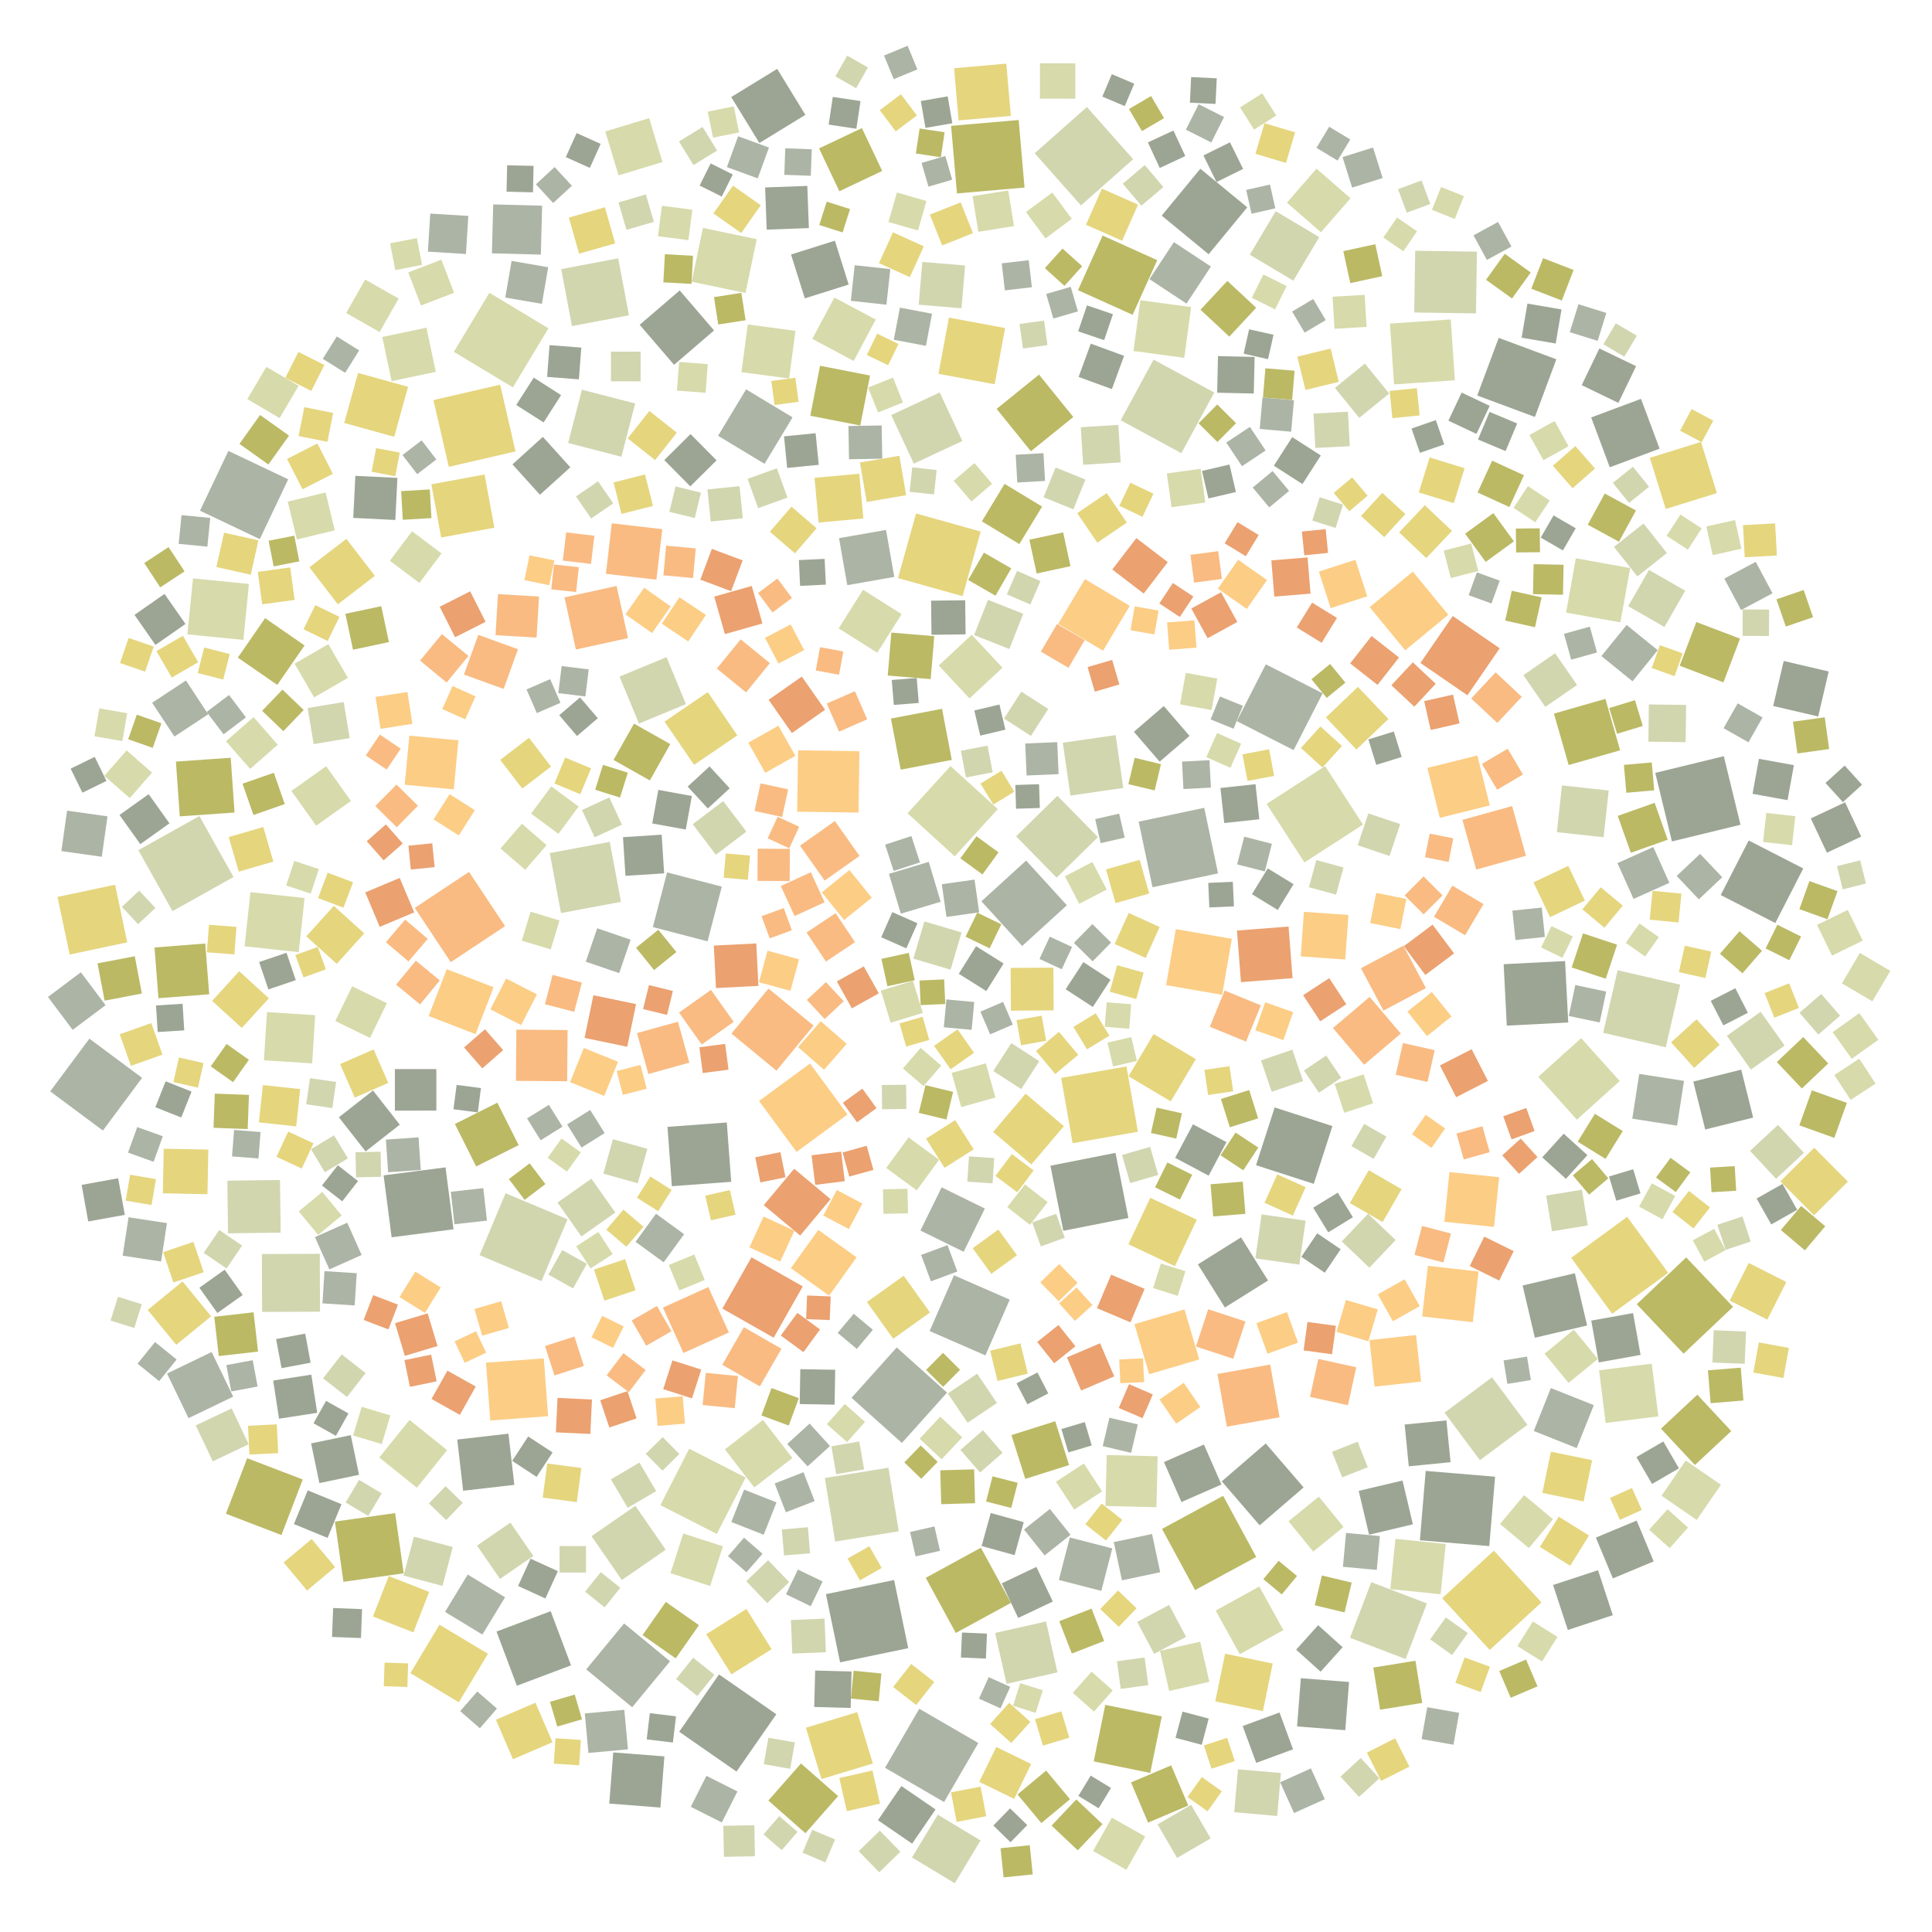 <?xml version="1.0" encoding="UTF-8" ?>
<svg width="927" height="927" viewBox="0 0 927 927" xmlns="http://www.w3.org/2000/svg" version="1.1">
<polygon points="657.188,291.316 677.893,274.278 694.931,294.982 674.227,312.021" fill="#FCCD84" />
<polygon points="467.45,480.787 466.207,494.135 452.859,492.892 454.102,479.544" fill="#ACB4A5" />
<polygon points="467.209,551.453 453.219,560.351 444.322,546.361 458.312,537.463" fill="#E5D57D" />
<polygon points="507.382,802.433 482.966,807.92 477.479,783.504 501.896,778.017" fill="#D1D6AF" />
<polygon points="577.801,387.603 584.441,419.058 552.986,425.697 546.347,394.243" fill="#ACB4A5" />
<polygon points="72.591,490.881 77.957,506.033 62.805,511.399 57.439,496.247" fill="#E5D57D" />
<polygon points="461.203,531.183 456.615,514.78 473.019,510.192 477.607,526.595" fill="#D7DAAA" />
<polygon points="380.192,699.582 361.917,713.696 347.803,695.421 366.078,681.307" fill="#D7DAAA" />
<polygon points="485.074,769.079 458.612,783.513 444.179,757.052 470.64,742.618" fill="#BBB964" />
<polygon points="607.351,318.745 634.611,332.658 620.698,359.918 593.438,346.005" fill="#ACB4A5" />
<polygon points="835.107,395.73 802.212,403.727 794.215,370.832 827.111,362.835" fill="#9CA594" />
<polygon points="678.576,149.926 679.026,120.305 708.648,120.755 708.197,150.376" fill="#D1D6AF" />
<polygon points="237.207,253.198 211.678,257.898 206.977,232.369 232.507,227.668" fill="#E5D57D" />
<polygon points="478.739,388.225 458.086,410.871 435.439,390.218 456.092,367.572" fill="#D7DAAA" />
<polygon points="684.049,534.905 693.384,541.433 686.856,550.768 677.521,544.24" fill="#FCCD84" />
<polygon points="505.423,464.281 505.555,484.803 485.032,484.935 484.901,464.412" fill="#E5D57D" />
<polygon points="656.562,643.558 641.274,639.035 645.797,623.747 661.084,628.27" fill="#FCCD84" />
<polygon points="300.113,420.24 298.92,401.685 317.475,400.491 318.669,419.047" fill="#9CA594" />
<polygon points="690.844,392.424 684.876,368.462 708.837,362.494 714.806,386.456" fill="#FCCD84" />
<polygon points="58.709,355.593 45.325,353.279 47.639,339.895 61.023,342.209" fill="#D7DAAA" />
<polygon points="836.157,292.427 848.834,292.469 848.792,305.146 836.115,305.104" fill="#D1D6AF" />
<polygon points="438.241,459.971 443.532,442.116 461.387,447.407 456.096,465.262" fill="#D1D6AF" />
<polygon points="486.523,108.476 469.422,111.244 466.654,94.144 483.755,91.376" fill="#D7DAAA" />
<polygon points="504.011,559.327 535.241,553.158 541.41,584.388 510.18,590.557" fill="#9CA594" />
<polygon points="605.035,508.788 620.096,503.646 625.238,518.707 610.177,523.849" fill="#D1D6AF" />
<polygon points="372.565,513.723 350.952,495.934 368.741,474.321 390.354,492.109" fill="#F9BB82" />
<polygon points="280.733,763.726 288.248,754.33 297.645,761.845 290.129,771.242" fill="#D1D6AF" />
<polygon points="560.951,770.072 569.091,785.381 553.782,793.521 545.642,778.212" fill="#D1D6AF" />
<polygon points="830.683,686.64 813.243,702.931 796.952,685.49 814.392,669.199" fill="#BBB964" />
<polygon points="776.522,193.304 758.91,184.81 767.403,167.198 785.015,175.691" fill="#9CA594" />
<polygon points="395.69,488.945 387.137,479.787 396.296,471.234 404.849,480.392" fill="#F9BB82" />
<polygon points="792.524,654.311 795.698,679.582 770.427,682.757 767.252,657.485" fill="#D7DAAA" />
<polygon points="517.229,139.235 529.044,113.019 555.26,124.835 543.444,151.051" fill="#BBB964" />
<polygon points="557.545,733.596 586.879,717.716 602.758,747.05 573.425,762.93" fill="#BBB964" />
<polygon points="630.37,568.03 602.654,559.082 611.602,531.366 639.318,540.314" fill="#9CA594" />
<polygon points="506.315,681.931 512.965,702.95 491.945,709.6 485.296,688.581" fill="#BBB964" />
<polygon points="332.031,670.958 318.216,666.531 322.644,652.716 336.458,657.143" fill="#EBA170" />
<polygon points="250.59,378.39 240.005,364.596 253.799,354.011 264.384,367.805" fill="#E5D57D" />
<polygon points="263.147,157.534 246.09,185.867 217.757,168.81 234.814,140.477" fill="#D7DAAA" />
<polygon points="721.269,535.62 732.323,531.622 736.321,542.676 725.267,546.674" fill="#EBA170" />
<polygon points="835.469,513.226 841.193,536.229 818.19,541.953 812.466,518.95" fill="#9CA594" />
<polygon points="136.912,181.314 143.172,168.853 155.632,175.112 149.373,187.573" fill="#E5D57D" />
<polygon points="464.268,682.657 454.784,668.588 468.852,659.103 478.337,673.172" fill="#D1D6AF" />
<polygon points="301.72,667.991 291.066,659.915 299.142,649.261 309.796,657.337" fill="#F9BB82" />
<polygon points="808.786,356.099 790.921,355.865 791.154,338 809.019,338.234" fill="#D1D6AF" />
<polygon points="333.021,366.995 318.864,346.246 339.613,332.09 353.769,352.838" fill="#E5D57D" />
<polygon points="556.423,365.466 544.057,351.127 558.396,338.761 570.762,353.1" fill="#9CA594" />
<polygon points="27.579,430.359 55.212,424.51 61.062,452.143 33.429,457.992" fill="#E5D57D" />
<polygon points="439.536,246.367 470.547,255.037 461.876,286.049 430.865,277.378" fill="#E5D57D" />
<polygon points="724.856,814.629 719.359,801.775 732.213,796.279 737.709,809.132" fill="#BBB964" />
<polygon points="294.079,546.612 310.608,551.204 306.016,567.732 289.487,563.14" fill="#D1D6AF" />
<polygon points="697.396,837.147 682.106,834.44 684.813,819.15 700.103,821.857" fill="#ACB4A5" />
<polygon points="472.554,579.882 462.366,600.621 441.627,590.434 451.815,569.695" fill="#ACB4A5" />
<polygon points="379.541,122.109 400.587,115.49 407.206,136.536 386.159,143.155" fill="#9CA594" />
<polygon points="444.525,96.438 440.451,110.594 426.295,106.52 430.369,92.364" fill="#D7DAAA" />
<polygon points="596.303,566.963 597.562,582.416 582.11,583.675 580.851,568.222" fill="#BBB964" />
<polygon points="311.096,515.328 305.646,495.678 325.296,490.228 330.746,509.878" fill="#F9BB82" />
<polygon points="160.703,730.082 189.601,725.995 193.688,754.892 164.79,758.979" fill="#BBB964" />
<polygon points="808.017,518.622 804.673,540.107 783.188,536.762 786.533,515.278" fill="#ACB4A5" />
<polygon points="470.908,432.457 492.352,412.917 511.892,434.361 490.448,453.901" fill="#ACB4A5" />
<polygon points="523.38,164.887 539.351,170.74 533.497,186.711 517.527,180.858" fill="#9CA594" />
<polygon points="438.473,222.45 427.612,199.173 450.89,188.312 461.751,211.59" fill="#D1D6AF" />
<polygon points="321.494,797.112 303.328,819.16 281.28,800.994 299.445,778.946" fill="#ACB4A5" />
<polygon points="507.267,356.085 507.929,371.436 492.578,372.098 491.916,356.747" fill="#ACB4A5" />
<polygon points="597.868,499.761 580.484,492.648 587.598,475.264 604.981,482.378" fill="#F9BB82" />
<polygon points="704.084,333.607 681.537,318.11 697.033,295.563 719.58,311.059" fill="#EBA170" />
<polygon points="382.198,552.717 364.214,528.271 388.66,510.288 406.644,534.734" fill="#FCCD84" />
<polygon points="654.875,174.453 666.551,188.827 652.177,200.503 640.501,186.129" fill="#D1D6AF" />
<polygon points="597.926,91.132 609.34,88.551 611.92,99.965 600.507,102.545" fill="#ACB4A5" />
<polygon points="360.572,603.266 385.186,617.239 371.213,641.853 346.599,627.88" fill="#EBA170" />
<polygon points="372.496,822.523 353.384,850.024 325.883,830.912 344.995,803.411" fill="#9CA594" />
<polygon points="411.942,389.893 382.491,389.457 382.927,360.005 412.379,360.441" fill="#FCCD84" />
<polygon points="210.865,779.549 234.117,793.513 220.153,816.765 196.901,802.801" fill="#E5D57D" />
<polygon points="83.185,615.341 78.269,600.796 92.814,595.88 97.73,610.425" fill="#E5D57D" />
<polygon points="481.001,320.379 465.19,335.128 450.441,319.317 466.253,304.568" fill="#D7DAAA" />
<polygon points="761.527,635.984 736.453,641.87 730.567,616.796 755.64,610.91" fill="#9CA594" />
<polygon points="390.827,229.266 412.291,227.313 414.244,248.777 392.78,250.73" fill="#E5D57D" />
<polygon points="82.42,325.111 75.062,312.424 87.75,305.066 95.108,317.754" fill="#E5D57D" />
<polygon points="528.998,875.254 517.127,887.817 504.564,875.945 516.435,863.382" fill="#BBB964" />
<polygon points="186.305,519.608 170.22,526.643 163.185,510.558 179.27,503.524" fill="#E5D57D" />
<polygon points="692.966,213.24 681.295,217.276 677.26,205.605 688.93,201.57" fill="#9CA594" />
<polygon points="457.779,32.725 482.838,30.544 485.019,55.603 459.96,57.784" fill="#E5D57D" />
<polygon points="320.263,540.693 348.729,538.578 350.844,567.044 322.378,569.159" fill="#9CA594" />
<polygon points="350.846,46.563 372.909,33.04 386.431,55.103 364.368,68.626" fill="#9CA594" />
<polygon points="137.298,424.882 141.198,413.095 152.986,416.995 149.085,428.783" fill="#D7DAAA" />
<polygon points="321.709,754.833 327.849,735.808 346.874,741.948 340.734,760.973" fill="#D7DAAA" />
<polygon points="273.998,799.063 248.003,808.839 238.227,782.845 264.221,773.068" fill="#9CA594" />
<polygon points="374.634,425.122 389.041,418.507 395.656,432.915 381.248,439.529" fill="#F9BB82" />
<polygon points="782.172,272.567 777.478,298.619 751.427,293.925 756.121,267.873" fill="#D7DAAA" />
<polygon points="739.262,257.945 745.424,247.306 756.063,253.468 749.901,264.107" fill="#9CA594" />
<polygon points="586.29,277.779 572.965,279.561 571.183,266.235 584.509,264.454" fill="#F9BB82" />
<polygon points="619.974,149.483 630.092,143.473 636.102,153.591 625.984,159.601" fill="#ACB4A5" />
<polygon points="431.234,734.726 400.731,739.68 395.777,709.178 426.28,704.224" fill="#D1D6AF" />
<polygon points="446.058,638.656 457.735,611.902 484.488,623.579 472.811,650.333" fill="#ACB4A5" />
<polygon points="710.085,700.617 693.106,677.83 715.893,660.852 732.871,683.639" fill="#D1D6AF" />
<polygon points="515.264,452.397 524.126,443.398 533.124,452.26 524.263,461.259" fill="#ACB4A5" />
<polygon points="470.407,485.407 481.287,480.73 485.965,491.61 475.085,496.287" fill="#ACB4A5" />
<polygon points="330.688,695.121 357.756,708.936 343.941,736.005 316.873,722.189" fill="#D7DAAA" />
<polygon points="420.913,313.186 402.408,301.495 414.099,282.989 432.604,294.68" fill="#D7DAAA" />
<polygon points="150.72,334.629 141.355,318.439 157.545,309.074 166.91,325.264" fill="#D7DAAA" />
<polygon points="202.299,211.289 209.352,220.458 200.183,227.511 193.13,218.342" fill="#ACB4A5" />
<polygon points="598.206,292.173 584.351,282.447 594.077,268.592 607.932,278.318" fill="#FCCD84" />
<polygon points="584.157,659.242 609.45,654.743 613.949,680.036 588.656,684.535" fill="#F9BB82" />
<polygon points="467.372,505.144 456.11,513.07 448.184,501.808 459.446,493.882" fill="#E5D57D" />
<polygon points="92.598,277.527 119.438,280.195 116.77,307.035 89.93,304.367" fill="#D7DAAA" />
<polygon points="839.049,403.271 865.238,416.696 851.812,442.885 825.623,429.46" fill="#9CA594" />
<polygon points="485.22,836.331 475.074,827.178 484.227,817.031 494.373,826.184" fill="#E5D57D" />
<polygon points="274.437,156.466 269.272,129.117 296.62,123.951 301.786,151.3" fill="#D1D6AF" />
<polygon points="111.132,675.771 119.313,692.977 102.107,701.159 93.926,683.953" fill="#D1D6AF" />
<polygon points="691.971,766.862 716.785,744.023 739.624,768.837 714.81,791.676" fill="#E5D57D" />
<polygon points="649.13,584.044 637.322,591.286 630.08,579.477 641.888,572.236" fill="#9CA594" />
<polygon points="527.838,644.514 534.623,660.407 518.729,667.192 511.945,651.298" fill="#EBA170" />
<polygon points="662.183,820.335 658.92,800.11 679.145,796.846 682.408,817.072" fill="#BBB964" />
<polygon points="143.33,456.858 117.357,454.05 120.164,428.077 146.138,430.884" fill="#D7DAAA" />
<polygon points="852.562,266.544 837.144,267.383 836.305,251.965 851.722,251.126" fill="#E5D57D" />
<polygon points="452.001,340.092 456.681,364.615 432.158,369.295 427.478,344.772" fill="#BBB964" />
<polygon points="272.287,585.011 259.817,614.714 230.114,602.244 242.584,572.541" fill="#D1D6AF" />
<polygon points="318.43,605.665 304.95,595.846 314.769,582.367 328.248,592.186" fill="#ACB4A5" />
<polygon points="773.883,757.338 765.717,737.757 785.298,729.591 793.464,749.172" fill="#9CA594" />
<polygon points="396.689,337.561 410.192,331.658 416.095,345.16 402.593,351.063" fill="#F9BB82" />
<polygon points="432.742,692.345 408.588,670.68 430.253,646.525 454.408,668.191" fill="#ACB4A5" />
<polygon points="592.208,869.531 594.005,848.925 614.61,850.722 612.813,871.328" fill="#D1D6AF" />
<polygon points="454.625,597.434 459.334,610.087 446.681,614.796 441.972,602.143" fill="#ACB4A5" />
<polygon points="343.526,474.07 342.507,453.701 362.875,452.681 363.895,473.05" fill="#EBA170" />
<polygon points="812.25,595.109 822.473,589.615 827.967,599.838 817.744,605.332" fill="#D7DAAA" />
<polygon points="545.984,543.029 514.657,548.523 509.163,517.196 540.49,511.702" fill="#E5D57D" />
<polygon points="632.811,718.1 644.641,732.647 630.093,744.476 618.264,729.929" fill="#D7DAAA" />
<polygon points="605.971,821.027 583.111,816.339 587.799,793.478 610.66,798.167" fill="#E5D57D" />
<polygon points="564.177,445.803 591.051,450.462 586.392,477.337 559.517,472.677" fill="#FCCD84" />
<polygon points="491.587,89.994 459.168,92.81 456.352,60.391 488.771,57.575" fill="#BBB964" />
<polygon points="675.955,703.561 673.97,683.515 694.015,681.531 696,701.576" fill="#9CA594" />
<polygon points="209.372,512.963 209.378,532.874 189.467,532.88 189.461,512.969" fill="#9CA594" />
<polygon points="412.776,204.166 388.788,199.49 393.464,175.501 417.453,180.177" fill="#BBB964" />
<polygon points="124.019,555.855 111.326,554.861 112.32,542.168 125.013,543.162" fill="#ACB4A5" />
<polygon points="125.659,601.689 153.437,601.589 153.536,629.367 125.759,629.467" fill="#D1D6AF" />
<polygon points="482.402,350.085 470.346,352.954 467.477,340.898 479.533,338.029" fill="#9CA594" />
<polygon points="98.475,452.717 100.373,477.063 76.027,478.962 74.129,454.616" fill="#BBB964" />
<polygon points="730.935,323.956 746.167,313.438 756.685,328.67 741.453,339.188" fill="#D1D6AF" />
<polygon points="416.442,32.365 410.779,42.32 400.823,36.658 406.486,26.702" fill="#D1D6AF" />
<polygon points="292.327,865.377 294.244,840.831 318.79,842.748 316.873,867.294" fill="#9CA594" />
<polygon points="386.46,879.599 368.66,863.928 384.33,846.129 402.13,861.799" fill="#BBB964" />
<polygon points="368.573,748.605 378.637,759.117 368.125,769.181 358.062,758.669" fill="#D1D6AF" />
<polygon points="612.111,101.332 632.999,113.78 620.551,134.668 599.663,122.22" fill="#D1D6AF" />
<polygon points="406.533,280.771 402.575,258.223 425.122,254.264 429.081,276.812" fill="#ACB4A5" />
<polygon points="551.906,850.679 524.784,845.143 530.32,818.021 557.442,823.557" fill="#BBB964" />
<polygon points="318.086,627.392 339.871,617.548 349.715,639.334 327.929,649.177" fill="#F9BB82" />
<polygon points="506.99,421.109 487.536,401.294 507.352,381.84 526.806,401.656" fill="#D1D6AF" />
<polygon points="319.415,743.58 298.362,758.121 283.822,737.068 304.875,722.528" fill="#D1D6AF" />
<polygon points="532.284,496.928 521.557,503.474 515.011,492.747 525.738,486.201" fill="#E5D57D" />
<polygon points="443.135,521.142 433.262,512.673 441.731,502.799 451.604,511.268" fill="#D7DAAA" />
<polygon points="320.082,418.586 346.329,425.416 339.499,451.663 313.252,444.833" fill="#ACB4A5" />
<polygon points="242.33,444.378 216.288,461.662 199.003,435.62 225.045,418.335" fill="#F9BB82" />
<polygon points="734.472,130.741 725.499,143.221 713.019,134.247 721.993,121.768" fill="#BBB964" />
<polygon points="886.146,529.178 880.133,545.967 863.344,539.953 869.358,523.164" fill="#BBB964" />
<polygon points="214.366,465.021 236.846,473.707 228.159,496.187 205.68,487.501" fill="#FCCD84" />
<polygon points="552.766,736.018 556.675,754.364 538.329,758.274 534.419,739.927" fill="#ACB4A5" />
<polygon points="383.39,460.291 379.263,475.414 364.141,471.287 368.268,456.164" fill="#FCCD84" />
<polygon points="269.172,438.095 263.787,409.316 292.567,403.93 297.952,432.71" fill="#D1D6AF" />
<polygon points="776.16,465.53 806.192,472.467 799.255,502.498 769.224,495.561" fill="#D1D6AF" />
<polygon points="355.636,111.811 342.302,102.411 351.701,89.077 365.036,98.476" fill="#E5D57D" />
<polygon points="340.45,367.731 350.13,378.235 339.626,387.915 329.946,377.41" fill="#9CA594" />
<polygon points="621.907,791.528 632.476,779.79 644.215,790.359 633.646,802.097" fill="#9CA594" />
<polygon points="473.251,475.527 460.03,467.23 468.326,454.009 481.548,462.305" fill="#9CA594" />
<polygon points="125.776,341.056 135.548,330.881 145.722,340.654 135.95,350.828" fill="#BBB964" />
<polygon points="791.602,219.674 816.155,212.033 823.797,236.586 799.244,244.227" fill="#E5D57D" />
<polygon points="675.294,485.388 687.023,475.984 696.427,487.713 684.698,497.117" fill="#FCCD84" />
<polygon points="484.653,867.675 492.885,875.703 484.857,883.936 476.625,875.908" fill="#9CA594" />
<polygon points="399.591,46.497 412.885,48.485 410.897,61.779 397.603,59.791" fill="#9CA594" />
<polygon points="89.225,326.516 99.898,342.734 83.68,353.407 73.006,337.189" fill="#ACB4A5" />
<polygon points="347.82,304.265 342.705,286.256 360.714,281.141 365.829,299.15" fill="#EBA170" />
<polygon points="647.994,95.128 633.795,111.435 617.488,97.236 631.687,80.929" fill="#D7DAAA" />
<polygon points="171.802,178.955 195.792,185.594 189.152,209.584 165.163,202.944" fill="#E5D57D" />
<polygon points="135.039,736.536 108.386,726.316 118.606,699.663 145.259,709.883" fill="#BBB964" />
<polygon points="194.242,650.563 189.524,634.883 205.204,630.165 209.922,645.845" fill="#EBA170" />
<polygon points="619.519,207.147 604.426,205.807 605.766,190.714 620.859,192.054" fill="#ACB4A5" />
<polygon points="398.908,693.952 412.29,691.642 414.601,705.023 401.219,707.334" fill="#D1D6AF" />
<polygon points="482.271,157.408 477.259,184.378 450.29,179.365 455.302,152.396" fill="#E5D57D" />
<polygon points="624.108,458.866 625.636,437.501 647.001,439.03 645.472,460.394" fill="#FCCD84" />
<polygon points="261.689,766.967 248.584,760.983 254.568,747.878 267.673,753.862" fill="#9CA594" />
<polygon points="185.629,481.339 177.535,497.997 160.878,489.903 168.971,473.245" fill="#D7DAAA" />
<polygon points="702.975,448.73 688.03,439.886 696.873,424.941 711.818,433.785" fill="#F9BB82" />
<polygon points="520.497,682.332 523.833,693.555 512.611,696.891 509.274,685.669" fill="#9CA594" />
<polygon points="809.071,603.318 831.536,627.047 807.807,649.512 785.342,625.783" fill="#BBB964" />
<polygon points="578.311,241.127 562.106,243.362 559.872,227.157 576.076,224.923" fill="#D7DAAA" />
<polygon points="361.953,875.786 362.219,890.665 347.34,890.931 347.074,876.052" fill="#D1D6AF" />
<polygon points="588.485,548.012 579.935,564.097 563.85,555.547 572.4,539.462" fill="#9CA594" />
<polygon points="168.372,384.31 151.699,396.181 139.828,379.508 156.501,367.637" fill="#D7DAAA" />
<polygon points="442.536,125.667 463.064,127.391 461.341,147.919 440.813,146.195" fill="#D1D6AF" />
<polygon points="317.774,253.899 314.96,278.133 290.727,275.319 293.54,251.086" fill="#F9BB82" />
<polygon points="446.94,304.574 446.744,288.206 463.112,288.011 463.307,304.379" fill="#9CA594" />
<polygon points="280.127,502.841 296.526,509.436 289.931,525.834 273.532,519.239" fill="#FCCD84" />
<polygon points="338.553,188.46 324.809,187.41 325.859,173.666 339.604,174.716" fill="#D7DAAA" />
<polygon points="485.492,553.734 495.963,561.604 488.093,572.075 477.622,564.205" fill="#E5D57D" />
<polygon points="645.983,481.841 633.459,490.039 625.261,477.515 637.785,469.317" fill="#EBA170" />
<polygon points="681.28,739.051 684.07,705.755 717.366,708.545 714.576,741.841" fill="#9CA594" />
<polygon points="674.443,796.033 647.759,785.836 657.956,759.152 684.64,769.35" fill="#D1D6AF" />
<polygon points="260.931,651.772 262.978,679.518 235.232,681.566 233.185,653.82" fill="#FCCD84" />
<polygon points="160.791,751.904 147.33,763.156 136.078,749.695 149.539,738.443" fill="#E5D57D" />
<polygon points="362.372,555.276 374.433,552.811 376.897,564.872 364.836,567.337" fill="#EBA170" />
<polygon points="273.659,224.203 259.075,237.397 245.881,222.813 260.465,209.619" fill="#9CA594" />
<polygon points="452.981,864.641 424.652,848.211 441.082,819.882 469.411,836.312" fill="#ACB4A5" />
<polygon points="241.659,330.558 222.604,323.672 229.491,304.617 248.545,311.504" fill="#F9BB82" />
<polygon points="564.78,891.461 555.417,875.366 571.512,866.004 580.874,882.098" fill="#D1D6AF" />
<polygon points="521.836,320.081 533.631,316.63 537.082,328.425 525.287,331.876" fill="#EBA170" />
<polygon points="272.608,212.558 279.201,186.994 304.765,193.588 298.171,219.151" fill="#D1D6AF" />
<polygon points="501.223,746.316 491.336,733.9 503.751,724.014 513.638,736.429" fill="#ACB4A5" />
<polygon points="693.014,586.225 695.464,562.381 719.309,564.831 716.858,588.676" fill="#FCCD84" />
<polygon points="530.99,480.929 542.742,481.86 541.812,493.611 530.06,492.681" fill="#D7DAAA" />
<polygon points="683.744,411.315 685.984,399.988 697.311,402.228 695.072,413.555" fill="#F9BB82" />
<polygon points="696.677,254.742 684.352,267.771 671.323,255.446 683.648,242.417" fill="#E5D57D" />
<polygon points="178.932,775.619 186.541,756.228 205.932,763.838 198.322,783.229" fill="#E5D57D" />
<polygon points="193.641,755.985 198.589,737.316 217.258,742.264 212.31,760.933" fill="#D1D6AF" />
<polygon points="470.481,883.085 458.109,903.596 437.599,891.225 449.97,870.714" fill="#D1D6AF" />
<polygon points="324.21,795.706 308.301,784.533 319.473,768.625 335.382,779.797" fill="#BBB964" />
<polygon points="815.113,431.522 804.502,420.29 815.734,409.68 826.344,420.911" fill="#ACB4A5" />
<polygon points="413.553,61.46 423.295,82.02 402.735,91.762 392.993,71.202" fill="#BBB964" />
<polygon points="198.735,437.774 182.2,444.721 175.252,428.185 191.788,421.238" fill="#EBA170" />
<polygon points="411.2,538.496 404.411,529.124 413.783,522.335 420.572,531.707" fill="#EBA170" />
<polygon points="814.047,489.061 825.12,501.297 812.884,512.37 801.811,500.134" fill="#E5D57D" />
<polygon points="743.743,440.078 735.788,423.392 752.473,415.437 760.429,432.122" fill="#E5D57D" />
<polygon points="77.288,605.29 58.868,602.483 61.676,584.063 80.095,586.871" fill="#ACB4A5" />
<polygon points="90.47,680.456 80.143,659.041 101.558,648.714 111.885,670.129" fill="#ACB4A5" />
<polygon points="421.744,126.252 428.467,111.465 443.254,118.189 436.53,132.976" fill="#E5D57D" />
<polygon points="492.105,524.759 510.46,540.359 494.86,558.714 476.505,543.114" fill="#E5D57D" />
<polygon points="357.681,140.58 331.869,135.168 337.281,109.356 363.093,114.767" fill="#D7DAAA" />
<polygon points="460.95,97.093 466.84,111.879 452.055,117.769 446.164,102.983" fill="#E5D57D" />
<polygon points="663.41,586.343 647.665,577.244 656.764,561.499 672.509,570.598" fill="#E5D57D" />
<polygon points="318.72,220.762 331.325,208.269 343.818,220.874 331.213,233.367" fill="#9CA594" />
<polygon points="860.737,367.137 857.69,383.927 840.899,380.881 843.946,364.09" fill="#9CA594" />
<polygon points="446.562,325.855 425.954,324.131 427.678,303.523 448.286,305.246" fill="#BBB964" />
<polygon points="740.044,716.322 744.133,696.528 763.926,700.618 759.837,720.411" fill="#E5D57D" />
<polygon points="453.562,74.844 456.878,86.227 445.495,89.543 442.179,78.16" fill="#ACB4A5" />
<polygon points="875.774,588.376 866.02,599.929 854.467,590.175 864.221,578.622" fill="#BBB964" />
<polygon points="214.518,695.81 200.015,713.834 181.991,699.33 196.495,681.306" fill="#D7DAAA" />
<polygon points="175.428,658.811 166.492,670.296 155.007,661.359 163.944,649.874" fill="#D1D6AF" />
<polygon points="877.438,322.182 872.397,343.779 850.801,338.737 855.842,317.141" fill="#9CA594" />
<polygon points="126.645,508.75 128.111,485.631 151.231,487.097 149.765,510.217" fill="#D7DAAA" />
<polygon points="141.368,287.848 125.798,289.967 123.679,274.397 139.249,272.278" fill="#E5D57D" />
<polygon points="833.767,337.478 845.694,344.244 838.928,356.172 827,349.405" fill="#ACB4A5" />
<polygon points="410.226,452.064 396.294,461.366 386.992,447.434 400.924,438.132" fill="#F9BB82" />
<polygon points="726.398,259.749 712.855,269.617 702.987,256.073 716.53,246.205" fill="#BBB964" />
<polygon points="42.893,498.36 68.178,517.167 49.372,542.452 24.087,523.645" fill="#ACB4A5" />
<polygon points="228.171,334.132 223.214,345.156 212.19,340.2 217.147,329.175" fill="#FCCD84" />
<polygon points="566.834,217.438 537.725,201.651 553.512,172.541 582.621,188.329" fill="#D1D6AF" />
<polygon points="366.385,583.718 381.171,590.527 374.362,605.313 359.576,598.504" fill="#FCCD84" />
<polygon points="563.733,607.514 541.43,597.02 551.924,574.717 574.227,585.211" fill="#E5D57D" />
<polygon points="625.484,647.94 627.338,634.293 640.986,636.147 639.132,649.794" fill="#EBA170" />
<polygon points="770.285,335.321 777.357,360.007 752.671,367.079 745.599,342.393" fill="#BBB964" />
<polygon points="567.963,663.499 575.955,675.111 564.344,683.103 556.352,671.491" fill="#FCCD84" />
<polygon points="892.129,486.105 901.263,498.895 888.473,508.029 879.339,495.239" fill="#D7DAAA" />
<polygon points="601.086,233.928 610.613,226.019 618.523,235.547 608.995,243.456" fill="#ACB4A5" />
<polygon points="99.961,551.587 99.54,572.99 78.138,572.568 78.559,551.166" fill="#E5D57D" />
<polygon points="769.424,401.729 747.001,399.277 749.453,376.854 771.875,379.306" fill="#D1D6AF" />
<polygon points="420.188,153.328 409.611,173.177 389.763,162.601 400.339,142.752" fill="#D7DAAA" />
<polygon points="403.081,797.61 396.285,764.903 428.992,758.106 435.789,790.813" fill="#9CA594" />
<polygon points="51.579,391.7 48.842,411.091 29.451,408.354 32.188,388.963" fill="#ACB4A5" />
<polygon points="280.478,498.001 284.725,477.533 305.193,481.78 300.946,502.248" fill="#EBA170" />
<polygon points="607.742,385.732 635.817,367.593 653.956,395.668 625.881,413.807" fill="#D7DAAA" />
<polygon points="551.424,428.724 535.265,433.321 530.669,417.163 546.827,412.566" fill="#E5D57D" />
<polygon points="441.21,470.461 453.02,469.924 453.557,481.735 441.747,482.272" fill="#BBB964" />
<polygon points="391.153,568.51 389.4,554.324 403.585,552.571 405.338,566.756" fill="#EBA170" />
<polygon points="62.266,382.932 50.07,372.255 60.747,360.06 72.943,370.736" fill="#D7DAAA" />
<polygon points="663.212,236.472 674.31,246.642 664.14,257.74 653.042,247.57" fill="#E5D57D" />
<polygon points="357.986,186.813 380.281,200.256 366.838,222.551 344.543,209.108" fill="#ACB4A5" />
<polygon points="330.29,115.242 315.696,113.321 317.616,98.727 332.21,100.647" fill="#D7DAAA" />
<polygon points="640.4,520.062 654.269,515.49 658.841,529.36 644.971,533.931" fill="#D7DAAA" />
<polygon points="319.806,315.313 329.12,337.853 306.579,347.167 297.266,324.626" fill="#D1D6AF" />
<polygon points="536.587,203.861 537.714,221.871 519.705,222.998 518.578,204.989" fill="#D1D6AF" />
<polygon points="238.932,285.059 258.635,286.233 257.461,305.936 237.758,304.762" fill="#F9BB82" />
<polygon points="156.441,672.16 167.196,678.178 161.178,688.933 150.423,682.915" fill="#9CA594" />
<polygon points="813.914,298.454 834.892,306.424 826.922,327.403 805.944,319.433" fill="#BBB964" />
<polygon points="513.619,271.668 497.402,275.162 493.907,258.946 510.124,255.451" fill="#BBB964" />
<polygon points="147.615,339.732 164.906,336.85 167.789,354.141 150.497,357.024" fill="#D1D6AF" />
<polygon points="441.784,693.557 449.903,701.437 442.023,709.557 433.904,701.677" fill="#BBB964" />
<polygon points="638.48,291.787 632.811,274.261 650.336,268.592 656.006,286.118" fill="#FCCD84" />
<polygon points="112.544,389.863 86.253,391.71 84.406,365.419 110.697,363.572" fill="#BBB964" />
<polygon points="149.276,692.572 168.304,688.605 172.272,707.633 153.243,711.601" fill="#9CA594" />
<polygon points="278.935,704.372 276.765,720.736 260.401,718.566 262.571,702.202" fill="#E5D57D" />
<polygon points="356.334,268.886 350.796,283.66 336.021,278.122 341.559,263.348" fill="#EBA170" />
<polygon points="602.414,376.266 604.231,393.094 587.402,394.91 585.586,378.082" fill="#9CA594" />
<polygon points="368.69,833.795 381.375,836.017 379.153,848.701 366.468,846.48" fill="#D1D6AF" />
<polygon points="547.917,62.919 541.689,52.313 552.294,46.085 558.523,56.69" fill="#BBB964" />
<polygon points="598.45,99.482 579.918,121.995 557.405,103.463 575.937,80.951" fill="#9CA594" />
<polygon points="708.8,189.771 719.095,162.104 746.762,172.398 736.467,200.065" fill="#9CA594" />
<polygon points="175.216,134.138 191.264,143.259 182.143,159.306 166.095,150.185" fill="#D7DAAA" />
<polygon points="187.898,182.874 183.438,161.684 204.628,157.224 209.088,178.415" fill="#D7DAAA" />
<polygon points="346.556,654.841 356.921,636.803 374.959,647.168 364.595,665.206" fill="#F9BB82" />
<polygon points="268.329,343.158 278.317,334.626 286.849,344.614 276.861,353.146" fill="#9CA594" />
<polygon points="721.473,462.636 750.951,461.129 752.458,490.607 722.98,492.114" fill="#9CA594" />
<polygon points="524.161,413.61 531.023,426.809 517.824,433.671 510.962,420.472" fill="#D7DAAA" />
<polygon points="647.295,807.041 645.479,830.175 622.345,828.359 624.161,805.225" fill="#9CA594" />
<polygon points="832.338,559.527 833.034,571.346 821.215,572.043 820.519,560.223" fill="#BBB964" />
<polygon points="467.398,705.016 467.858,721.264 451.61,721.724 451.15,705.476" fill="#BBB964" />
<polygon points="278.432,381.082 266.016,375.912 271.185,363.497 283.601,368.666" fill="#E5D57D" />
<polygon points="673.348,453.747 684.161,474.092 663.816,484.905 653.003,464.56" fill="#F9BB82" />
<polygon points="355.747,178.569 358.794,155.691 381.672,158.738 378.625,181.616" fill="#D7DAAA" />
<polygon points="576.62,837.188 564.029,833.845 567.372,821.254 579.963,824.597" fill="#9CA594" />
<polygon points="197.874,347.308 182.584,349.701 180.191,334.412 195.48,332.019" fill="#FCCD84" />
<polygon points="541.484,516.409 553.525,496.147 573.787,508.188 561.746,528.45" fill="#E5D57D" />
<polygon points="792.532,365.826 793.72,379.198 780.348,380.386 779.16,367.014" fill="#BBB964" />
<polygon points="602.741,147.664 589.852,161.509 576.007,148.619 588.896,134.774" fill="#BBB964" />
<polygon points="402.591,323.762 391.412,321.704 393.47,310.525 404.649,312.583" fill="#F9BB82" />
<polygon points="426.509,419.273 445.631,413.546 451.358,432.668 432.236,438.395" fill="#ACB4A5" />
<polygon points="744.68,590.795 741.877,573.645 759.027,570.842 761.83,587.992" fill="#D1D6AF" />
<polygon points="722.398,216.445 709.147,210.881 714.711,197.63 727.962,203.194" fill="#9CA594" />
<polygon points="620.193,469.325 595.436,471.247 593.513,446.49 618.27,444.568" fill="#EBA170" />
<polygon points="595.459,593.705 608.419,614.404 587.719,627.365 574.759,606.665" fill="#9CA594" />
<polygon points="189.683,249.498 169.495,248.495 170.497,228.307 190.686,229.309" fill="#9CA594" />
<polygon points="647.873,66.921 641.774,77.039 631.656,70.941 637.755,60.823" fill="#ACB4A5" />
<polygon points="230.243,829.232 220.803,821.04 228.995,811.601 238.434,819.792" fill="#ACB4A5" />
<polygon points="832.618,474.165 838.669,485.947 826.888,491.998 820.836,480.216" fill="#9CA594" />
<polygon points="121.252,652.638 123.607,665.27 110.975,667.625 108.62,654.993" fill="#ACB4A5" />
<polygon points="379.955,351.712 368.797,335.785 384.724,324.627 395.882,340.554" fill="#EBA170" />
<polygon points="217.614,589.829 187.903,593.67 184.061,563.959 213.772,560.118" fill="#9CA594" />
<polygon points="752.264,782.076 745.177,760.496 766.757,753.409 773.844,774.989" fill="#9CA594" />
<polygon points="391.127,801.551 408.606,802.001 408.156,819.48 390.677,819.03" fill="#9CA594" />
<polygon points="538.964,378.071 513.603,381.733 509.941,356.372 535.302,352.709" fill="#D1D6AF" />
<polygon points="491.792,568.317 502.678,576.81 494.186,587.696 483.299,579.203" fill="#D7DAAA" />
<polygon points="244.894,730.576 255.901,746.578 239.898,757.586 228.891,741.583" fill="#D1D6AF" />
<polygon points="515.013,244.379 500.719,238.598 506.5,224.305 520.794,230.086" fill="#D1D6AF" />
<polygon points="142.444,258.84 138.072,240.68 156.232,236.308 160.604,254.468" fill="#D7DAAA" />
<polygon points="272.326,494.227 272.14,518.8 247.567,518.614 247.753,494.041" fill="#F9BB82" />
<polygon points="431.789,147.605 447.201,150.536 444.27,165.948 428.858,163.017" fill="#ACB4A5" />
<polygon points="857.115,615.127 847.981,633.167 829.941,624.034 839.075,605.993" fill="#E5D57D" />
<polygon points="536.997,390.389 539.638,401.908 528.119,404.549 525.478,393.03" fill="#ACB4A5" />
<polygon points="88.409,494.377 75.662,495.186 74.853,482.439 87.6,481.63" fill="#9CA594" />
<polygon points="858.49,471.823 863.158,483.634 851.346,488.302 846.679,476.49" fill="#E5D57D" />
<polygon points="493.611,124.849 495.112,137.815 482.146,139.317 480.645,126.35" fill="#ACB4A5" />
<polygon points="246.785,712.458 222.217,715.279 219.395,690.711 243.963,687.89" fill="#9CA594" />
<polygon points="94.985,521.87 83.19,519.195 85.865,507.4 97.66,510.075" fill="#E5D57D" />
<polygon points="542.409,634.469 526.345,627.673 533.141,611.609 549.205,618.405" fill="#EBA170" />
<polygon points="529.786,787.355 514.27,793.388 508.238,777.872 523.753,771.839" fill="#BBB964" />
<polygon points="685.116,607.358 709.418,610.092 706.684,634.394 682.382,631.66" fill="#FCCD84" />
<polygon points="496.467,73.542 521.502,51.345 543.699,76.38 518.663,98.577" fill="#D1D6AF" />
<polygon points="702.753,795.277 714.891,799.711 710.456,811.849 698.318,807.415" fill="#E5D57D" />
<polygon points="567.836,378.599 567.145,365.427 580.318,364.736 581.008,377.909" fill="#ACB4A5" />
<polygon points="355.379,306.766 369.408,318.193 357.98,332.222 343.952,320.795" fill="#F9BB82" />
<polygon points="780.75,583.85 800.405,610.72 773.536,630.375 753.88,603.506" fill="#E5D57D" />
<polygon points="765.253,534.423 778.626,542.688 770.361,556.061 756.988,547.796" fill="#BBB964" />
<polygon points="507.736,299.39 520.557,277.866 542.081,290.687 529.261,312.211" fill="#FCCD84" />
<polygon points="217.722,378.758 194.18,376.527 196.411,352.985 219.953,355.216" fill="#FCCD84" />
<polygon points="101.113,511.644 108.702,500.916 119.43,508.505 111.841,519.233" fill="#BBB964" />
<polygon points="841.277,658.548 843.912,644.115 858.345,646.75 855.71,661.183" fill="#E5D57D" />
<polygon points="768.379,314.796 780.475,299.878 795.393,311.974 783.297,326.892" fill="#ACB4A5" />
<polygon points="375.133,733.842 387.63,732.787 388.685,745.284 376.188,746.339" fill="#D1D6AF" />
<polygon points="445.876,498.966 434.785,502.143 431.607,491.052 442.698,487.875" fill="#E5D57D" />
<polygon points="622.48,171.127 638.468,167.234 642.361,183.221 626.373,187.114" fill="#E5D57D" />
<polygon points="845.942,403.973 847.508,390.054 861.426,391.62 859.86,405.538" fill="#D7DAAA" />
<polygon points="659.887,117.163 663.23,132.507 647.886,135.85 644.543,120.506" fill="#BBB964" />
<polygon points="725.54,386.754 732.172,410.606 708.319,417.239 701.687,393.386" fill="#F9BB82" />
<polygon points="602.358,73.795 606.731,59.123 621.404,63.496 617.031,78.168" fill="#E5D57D" />
<polygon points="862.3,580.481 849.87,587.508 842.842,575.078 855.273,568.051" fill="#9CA594" />
<polygon points="134.161,200.608 118.683,191.49 127.801,176.011 143.279,185.129" fill="#D7DAAA" />
<polygon points="768.058,425.732 778.637,434.552 769.817,445.132 759.238,436.311" fill="#E5D57D" />
<polygon points="553.449,236.879 548.171,247.982 537.069,242.704 542.346,231.602" fill="#E5D57D" />
<polygon points="235.289,484.296 242.835,469.526 257.605,477.072 250.058,491.842" fill="#FCCD84" />
<polygon points="494.091,885.367 495.524,899.364 481.527,900.797 480.094,886.8" fill="#BBB964" />
<polygon points="211.03,470.418 201.553,481.93 190.042,472.453 199.519,460.941" fill="#F9BB82" />
<polygon points="895.314,423.928 884.184,426.722 881.39,415.592 892.52,412.798" fill="#D1D6AF" />
<polygon points="218.258,539.303 238.631,529.077 248.858,549.45 228.485,559.677" fill="#BBB964" />
<polygon points="174.773,447.859 161.567,462.456 146.97,449.249 160.177,434.653" fill="#E5D57D" />
<polygon points="478.029,838.221 494.768,846.391 486.598,863.13 469.859,854.96" fill="#E5D57D" />
<polygon points="363.77,243.82 358.713,229.762 372.771,224.705 377.828,238.763" fill="#D1D6AF" />
<polygon points="379.464,608.496 392.628,590.13 410.995,603.294 397.83,621.661" fill="#FCCD84" />
<polygon points="357.012,737.806 365.872,745.522 358.156,754.382 349.296,746.666" fill="#ACB4A5" />
<polygon points="651.925,715.342 672.948,710.364 677.926,731.387 656.903,736.365" fill="#9CA594" />
<polygon points="500.675,217.44 501.424,230.76 488.105,231.508 487.356,218.189" fill="#ACB4A5" />
<polygon points="593.593,414.727 597.006,401.454 610.278,404.867 606.865,418.14" fill="#ACB4A5" />
<polygon points="752.626,214.104 740.545,220.814 733.835,208.733 745.916,202.023" fill="#D7DAAA" />
<polygon points="389.006,770.679 377.141,764.974 382.846,753.109 394.711,758.814" fill="#ACB4A5" />
<polygon points="569.787,862.236 576.648,852.629 586.254,859.49 579.394,869.097" fill="#E5D57D" />
<polygon points="723.278,664.011 721.429,652.755 732.685,650.907 734.533,662.162" fill="#ACB4A5" />
<polygon points="545.334,771.686 536.781,780.574 527.894,772.021 536.446,763.134" fill="#E5D57D" />
<polygon points="781.231,290.869 791.193,273.467 808.596,283.429 798.633,300.832" fill="#D1D6AF" />
<polygon points="626.447,585.679 623.454,606.783 602.35,603.79 605.342,582.686" fill="#D1D6AF" />
<polygon points="276.482,598.011 287.09,591.124 293.978,601.731 283.37,608.619" fill="#D7DAAA" />
<polygon points="203.881,629.922 191.687,622.347 199.261,610.153 211.456,617.728" fill="#FCCD84" />
<polygon points="670.324,104.387 679.909,110.961 673.335,120.546 663.75,113.972" fill="#D7DAAA" />
<polygon points="252,417.365 240.15,407.104 250.412,395.254 262.262,405.516" fill="#D7DAAA" />
<polygon points="604.398,731.868 586.211,710.772 607.307,692.585 625.494,713.68" fill="#9CA594" />
<polygon points="367.12,89.942 387.361,89.196 388.107,109.437 367.866,110.183" fill="#9CA594" />
<polygon points="338.864,784.112 358.141,772.022 370.232,791.299 350.955,803.39" fill="#E5D57D" />
<polygon points="321.623,357.035 311.806,374.465 294.376,364.647 304.194,347.218" fill="#BBB964" />
<polygon points="457.602,230.678 467.54,222.192 476.027,232.13 466.089,240.617" fill="#D7DAAA" />
<polygon points="750.421,304.125 762.815,300.667 766.272,313.061 753.879,316.519" fill="#ACB4A5" />
<polygon points="501.955,499.384 489.901,501.547 487.738,489.492 499.793,487.329" fill="#E5D57D" />
<polygon points="799.653,257.107 806.274,246.893 816.489,253.514 809.867,263.728" fill="#D7DAAA" />
<polygon points="661.829,853.251 652.094,862.177 643.168,852.441 652.904,843.516" fill="#D1D6AF" />
<polygon points="668.777,350.996 672.561,363.21 660.347,366.994 656.563,354.78" fill="#9CA594" />
<polygon points="80.88,262.49 88.555,274.154 76.891,281.829 69.216,270.165" fill="#BBB964" />
<polygon points="498.994,30.349 515.979,30.378 515.951,47.363 498.966,47.334" fill="#D7DAAA" />
<polygon points="561.95,847.047 570.134,866.325 550.856,874.51 542.671,855.231" fill="#BBB964" />
<polygon points="124.653,258.673 95.964,245.042 109.594,216.353 138.284,229.984" fill="#ACB4A5" />
<polygon points="436.028,457.198 438.91,470.32 425.789,473.201 422.907,460.08" fill="#BBB964" />
<polygon points="785.634,276.595 774.401,262.423 788.574,251.19 799.807,265.362" fill="#D1D6AF" />
<polygon points="454.125,439.965 451.9,424.268 467.597,422.044 469.822,437.74" fill="#ACB4A5" />
<polygon points="511.316,474.659 519.813,461.629 532.842,470.126 524.345,483.155" fill="#9CA594" />
<polygon points="545.495,509.025 534.072,511.692 531.405,500.268 542.828,497.602" fill="#D7DAAA" />
<polygon points="390.894,720.238 377.065,725.615 371.688,711.786 385.517,706.409" fill="#ACB4A5" />
<polygon points="738.784,253.49 738.916,264.949 727.458,265.081 727.325,253.622" fill="#BBB964" />
<polygon points="400.587,393.944 412.413,410.689 395.668,422.515 383.842,405.77" fill="#F9BB82" />
<polygon points="556.429,444.78 549.708,459.652 534.836,452.932 541.556,438.06" fill="#E5D57D" />
<polygon points="513.065,833.777 500.404,837.568 496.612,824.907 509.273,821.116" fill="#E5D57D" />
<polygon points="739.692,286.64 736.504,300.948 722.197,297.761 725.384,283.453" fill="#BBB964" />
<polygon points="583.308,772.776 604.23,761.23 615.776,782.152 594.854,793.698" fill="#D7DAAA" />
<polygon points="439.938,55.369 429.789,63.033 422.125,52.883 432.275,45.22" fill="#E5D57D" />
<polygon points="498.535,179.743 514.981,200.087 494.636,216.533 478.191,196.189" fill="#BBB964" />
<polygon points="631.122,214.937 630.256,198.424 646.769,197.559 647.634,214.071" fill="#D1D6AF" />
<polygon points="70.87,628.547 87.593,614.851 101.288,631.574 84.565,645.27" fill="#E5D57D" />
<polygon points="547.141,144.064 571.497,147.33 568.231,171.685 543.876,168.419" fill="#D7DAAA" />
<polygon points="662.692,854.493 655.839,840.933 669.399,834.081 676.252,847.64" fill="#E5D57D" />
<polygon points="428.574,642.369 415.956,624.728 433.597,612.11 446.215,629.751" fill="#E5D57D" />
<polygon points="560.996,811.353 556.596,792.1 575.849,787.7 580.249,806.953" fill="#D7DAAA" />
<polygon points="152.656,592.511 143.343,581.231 154.623,571.919 163.936,583.199" fill="#D7DAAA" />
<polygon points="611.209,223.454 620.027,209.735 633.746,218.553 624.928,232.271" fill="#9CA594" />
<polygon points="418.277,430.725 405.012,441.427 394.31,428.162 407.575,417.46" fill="#FCCD84" />
<polygon points="532.315,680.248 545.941,683.461 542.728,697.087 529.102,693.874" fill="#ACB4A5" />
<polygon points="224.431,755.493 242.337,766.389 231.442,784.296 213.535,773.4" fill="#ACB4A5" />
<polygon points="231.361,640.881 227.651,628.064 240.467,624.354 244.178,637.171" fill="#FCCD84" />
<polygon points="871.842,443.774 886.585,436.59 893.768,451.334 879.025,458.517" fill="#D7DAAA" />
<polygon points="450.595,556.473 439.868,571.129 425.212,560.402 435.94,545.746" fill="#D7DAAA" />
<polygon points="362.04,389.127 364.912,375.869 378.171,378.741 375.299,392" fill="#F9BB82" />
<polygon points="777.177,518.7 756.606,537.218 738.088,516.647 758.659,498.129" fill="#D7DAAA" />
<polygon points="864.185,449.358 858.54,460.725 847.173,455.08 852.818,443.713" fill="#BBB964" />
<polygon points="783.036,713.97 787.77,724.506 777.235,729.241 772.5,718.705" fill="#E5D57D" />
<polygon points="165.714,294.515 182.942,290.847 186.61,308.074 169.382,311.742" fill="#BBB964" />
<polygon points="381.634,362.661 367.181,370.809 359.033,356.356 373.486,348.208" fill="#FCCD84" />
<polygon points="82.77,437.181 66.401,407.913 95.67,391.543 112.039,420.812" fill="#D1D6AF" />
<polygon points="320.047,486.979 308.55,484.157 311.373,472.66 322.87,475.483" fill="#EBA170" />
<polygon points="877.655,359.4 862.422,361.518 860.303,346.284 875.537,344.166" fill="#BBB964" />
<polygon points="166.196,258.536 179.867,276.296 162.107,289.967 148.436,272.207" fill="#E5D57D" />
<polygon points="259.501,122.161 236.032,121.545 236.648,98.077 260.117,98.692" fill="#ACB4A5" />
<polygon points="601.973,171.257 601.578,188.821 584.015,188.426 584.41,170.862" fill="#9CA594" />
<polygon points="634.142,308.425 622.209,301.071 629.562,289.138 641.495,296.491" fill="#EBA170" />
<polygon points="294.393,231.486 309.489,227.647 313.328,242.743 298.232,246.582" fill="#E5D57D" />
<polygon points="149.212,551.395 160.278,544.738 166.935,555.804 155.869,562.46" fill="#D1D6AF" />
<polygon points="296.807,84.125 290.421,63.078 311.468,56.692 317.854,77.739" fill="#D7DAAA" />
<polygon points="500.967,153.824 502.585,165.602 490.807,167.221 489.188,155.442" fill="#D1D6AF" />
<polygon points="406.25,500.854 395.386,513.297 382.943,502.434 393.807,489.99" fill="#FCCD84" />
<polygon points="726.227,243.658 733.154,233.247 743.565,240.175 736.637,250.585" fill="#D7DAAA" />
<polygon points="120.039,368.92 108.434,355.69 121.665,344.085 133.269,357.316" fill="#D7DAAA" />
<polygon points="466.7,598.899 479.015,589.963 487.952,602.279 475.636,611.215" fill="#E5D57D" />
<polygon points="684.944,519.13 669.701,515.696 673.135,500.454 688.377,503.887" fill="#F9BB82" />
<polygon points="354.172,65.385 368.964,70.786 363.563,85.579 348.77,80.177" fill="#ACB4A5" />
<polygon points="407.372,220.353 407.095,204.414 423.033,204.137 423.311,220.075" fill="#ACB4A5" />
<polygon points="343.475,410.12 332.367,395.473 347.015,384.365 358.123,399.013" fill="#D1D6AF" />
<polygon points="110.242,313.825 107.095,326.068 94.852,322.921 97.999,310.678" fill="#E5D57D" />
<polygon points="64.523,295.029 78.939,284.968 89,299.384 74.584,309.445" fill="#9CA594" />
<polygon points="490.971,294.489 484.294,311.402 467.381,304.725 474.058,287.812" fill="#D1D6AF" />
<polygon points="183.137,716.519 176.686,727.366 165.839,720.914 172.29,710.067" fill="#D1D6AF" />
<polygon points="870.486,550.699 886.642,566.952 870.388,583.108 854.233,566.854" fill="#E5D57D" />
<polygon points="693.674,740.815 691.224,764.937 667.102,762.486 669.552,738.365" fill="#D7DAAA" />
<polygon points="145.152,234.774 137.714,220.214 152.274,212.777 159.712,227.336" fill="#E5D57D" />
<polygon points="577.656,693.107 586.066,712.287 566.886,720.698 558.475,701.517" fill="#9CA594" />
<polygon points="411.121,647.237 401.935,639.543 409.628,630.357 418.814,638.051" fill="#ACB4A5" />
<polygon points="659.099,556.037 648.433,549.916 654.555,539.25 665.221,545.371" fill="#D1D6AF" />
<polygon points="439.608,818.104 428.548,809.448 437.203,798.389 448.263,807.044" fill="#E5D57D" />
<polygon points="415.848,240.846 412.616,221.92 431.541,218.689 434.773,237.614" fill="#E5D57D" />
<polygon points="213.791,713.095 222.056,721.078 214.073,729.343 205.808,721.36" fill="#D1D6AF" />
<polygon points="215.351,223.989 207.951,191.973 239.968,184.573 247.367,216.59" fill="#E5D57D" />
<polygon points="834.636,446.819 845.436,456.199 836.055,466.999 825.256,457.618" fill="#BBB964" />
<polygon points="685.948,219.48 702.733,224.662 697.551,241.446 680.766,236.265" fill="#E5D57D" />
<polygon points="837.771,638.892 837.13,654.387 821.635,653.745 822.277,638.25" fill="#D1D6AF" />
<polygon points="269.487,319.591 282.471,321.185 280.878,334.169 267.893,332.576" fill="#ACB4A5" />
<polygon points="542.438,302.4 544.458,290.941 555.917,292.962 553.897,304.421" fill="#FCCD84" />
<polygon points="421.663,476.615 408.733,483.832 401.516,470.902 414.446,463.685" fill="#EBA170" />
<polygon points="555.463,698.744 554.865,723.192 530.417,722.594 531.015,698.146" fill="#D7DAAA" />
<polygon points="264.49,282.772 265.793,270.842 277.723,272.145 276.42,284.075" fill="#F9BB82" />
<polygon points="126.342,396.808 131.156,413.414 114.55,418.227 109.737,401.622" fill="#E5D57D" />
<polygon points="332.529,122.727 331.782,136.224 318.285,135.477 319.032,121.98" fill="#BBB964" />
<polygon points="607.05,480.915 620.475,485.638 615.751,499.063 602.326,494.34" fill="#FCCD84" />
<polygon points="509.443,465.06 498.759,460.119 503.7,449.434 514.385,454.376" fill="#ACB4A5" />
<polygon points="460.801,411.847 468.519,401.253 479.113,408.971 471.395,419.565" fill="#BBB964" />
<polygon points="763.501,633.637 783.571,630.037 787.17,650.107 767.1,653.707" fill="#9CA594" />
<polygon points="131.397,370.784 136.635,385.811 121.608,391.049 116.37,376.022" fill="#BBB964" />
<polygon points="293.127,168.721 307.366,168.705 307.382,182.944 293.143,182.96" fill="#D1D6AF" />
<polygon points="497.657,643.911 507.859,635.759 516.011,645.961 505.809,654.113" fill="#EBA170" />
<polygon points="635.647,610.665 624.383,603.027 632.02,591.764 643.284,599.401" fill="#9CA594" />
<polygon points="329.05,398.027 312.95,395.105 315.872,379.006 331.971,381.928" fill="#9CA594" />
<polygon points="318.308,276.046 319.622,261.825 333.843,263.138 332.529,277.359" fill="#F9BB82" />
<polygon points="385.849,311.913 373.528,318.384 367.057,306.063 379.377,299.592" fill="#FCCD84" />
<polygon points="272.031,562.163 262.792,555.521 269.434,546.282 278.673,552.924" fill="#D7DAAA" />
<polygon points="577.88,513.368 589.923,511.573 591.718,523.616 579.675,525.411" fill="#E5D57D" />
<polygon points="476.578,513.888 485.259,500.492 498.655,509.173 489.974,522.569" fill="#D1D6AF" />
<polygon points="828.564,496.993 844.772,485.473 856.292,501.681 840.084,513.201" fill="#D1D6AF" />
<polygon points="277.754,182.015 262.51,180.845 263.68,165.601 278.924,166.771" fill="#9CA594" />
<polygon points="103.829,272.071 107.513,255.584 124,259.268 120.316,275.755" fill="#E5D57D" />
<polygon points="373.042,277.595 379.99,286.915 370.669,293.863 363.721,284.543" fill="#F9BB82" />
<polygon points="211.767,124.609 217.862,140.484 201.987,146.579 195.893,130.704" fill="#D7DAAA" />
<polygon points="274.393,89.136 265.417,97.41 257.143,88.435 266.118,80.16" fill="#ACB4A5" />
<polygon points="804.072,571.972 794.591,565.006 801.556,555.525 811.038,562.491" fill="#BBB964" />
<polygon points="763.47,200.297 787.378,191.37 796.305,215.279 772.397,224.205" fill="#9CA594" />
<polygon points="338.137,614.133 325.937,619.164 320.906,606.964 333.106,601.933" fill="#D7DAAA" />
<polygon points="671.913,445.79 657.437,442.909 660.318,428.433 674.794,431.313" fill="#FCCD84" />
<polygon points="223.575,121.873 205.31,120.741 206.441,102.476 224.706,103.607" fill="#ACB4A5" />
<polygon points="383.894,281.103 383.314,268.741 395.676,268.161 396.256,280.523" fill="#9CA594" />
<polygon points="536.025,463.13 548.734,466.676 545.189,479.384 532.48,475.839" fill="#E5D57D" />
<polygon points="636.574,334.869 629.253,325.91 638.213,318.589 645.534,327.549" fill="#BBB964" />
<polygon points="352.927,582.817 341.11,585.536 338.39,573.719 350.208,570.999" fill="#E5D57D" />
<polygon points="471.107,250.153 482.016,232.158 500.01,243.067 489.102,261.061" fill="#BBB964" />
<polygon points="141.926,470.28 128.787,474.741 124.326,461.602 137.465,457.141" fill="#9CA594" />
<polygon points="68.082,476.712 50.193,480.123 46.782,462.233 64.671,458.822" fill="#BBB964" />
<polygon points="264.252,455.537 250.374,451.336 254.575,437.458 268.453,441.659" fill="#D7DAAA" />
<polygon points="317.863,705.651 309.853,697.556 317.948,689.546 325.958,697.641" fill="#D1D6AF" />
<polygon points="324.371,823.508 322.864,836.086 310.287,834.579 311.793,822.002" fill="#9CA594" />
<polygon points="61.707,306.092 73.759,310.222 69.63,322.274 57.578,318.144" fill="#E5D57D" />
<polygon points="576.722,225.973 589.916,222.875 593.014,236.07 579.819,239.168" fill="#9CA594" />
<polygon points="494.636,353.097 481.722,344.765 490.055,331.851 502.969,340.184" fill="#D1D6AF" />
<polygon points="396.277,792.757 380.16,793.42 379.496,777.302 395.614,776.639" fill="#D1D6AF" />
<polygon points="394.162,853.633 386.677,828.994 411.315,821.509 418.801,846.147" fill="#E5D57D" />
<polygon points="575.129,50.027 587.318,56.16 581.185,68.348 568.997,62.216" fill="#ACB4A5" />
<polygon points="473.563,783.829 473.051,795.813 461.066,795.301 461.578,783.317" fill="#9CA594" />
<polygon points="573.087,297.658 574.092,310.759 560.991,311.764 559.986,298.663" fill="#FCCD84" />
<polygon points="877.221,510.249 864.555,522.262 852.542,509.597 865.208,497.583" fill="#BBB964" />
<polygon points="290.118,543.679 279.025,550.605 272.099,539.513 283.191,532.587" fill="#ACB4A5" />
<polygon points="551.393,659.365 544.317,635.345 568.338,628.269 575.414,652.289" fill="#FCCD84" />
<polygon points="59.885,582.895 42.338,586.078 39.155,568.531 56.702,565.348" fill="#9CA594" />
<polygon points="265.123,467.772 279.191,471.435 275.528,485.503 261.46,481.84" fill="#F9BB82" />
<polygon points="753.397,751.285 738.863,742.253 747.896,727.719 762.43,736.752" fill="#E5D57D" />
<polygon points="263.974,325.864 268.916,337.208 257.572,342.151 252.629,330.806" fill="#ACB4A5" />
<polygon points="297.49,382.676 285.559,378.923 289.312,366.993 301.243,370.746" fill="#BBB964" />
<polygon points="517.041,615.535 507.99,624.359 499.167,615.308 508.217,606.485" fill="#FCCD84" />
<polygon points="670.797,90.746 682.092,86.572 686.266,97.867 674.971,102.041" fill="#D1D6AF" />
<polygon points="628.551,670.237 632.558,652.037 650.758,656.043 646.751,674.243" fill="#F9BB82" />
<polygon points="162.59,536.088 178.976,523.241 191.822,539.627 175.436,552.474" fill="#9CA594" />
<polygon points="584.06,325.597 581.325,340.702 566.22,337.968 568.955,322.863" fill="#D7DAAA" />
<polygon points="692.722,264.17 705.905,260.793 709.282,273.976 696.099,277.353" fill="#D7DAAA" />
<polygon points="61.45,553.034 65.856,540.785 78.105,545.191 73.699,557.441" fill="#ACB4A5" />
<polygon points="132.669,555.059 138.292,542.942 150.409,548.565 144.786,560.682" fill="#E5D57D" />
<polygon points="118.997,684.114 132.803,683.427 133.491,697.232 119.685,697.92" fill="#E5D57D" />
<polygon points="278.976,593.266 267.503,577.008 283.76,565.535 295.234,581.792" fill="#D1D6AF" />
<polygon points="400.455,673.977 383.712,673.689 383.999,656.947 400.742,657.234" fill="#9CA594" />
<polygon points="784.959,244.951 776.796,259.922 761.824,251.758 769.988,236.787" fill="#BBB964" />
<polygon points="711.048,366.546 723.422,359.237 730.731,371.61 718.357,378.919" fill="#F9BB82" />
<polygon points="635.649,863.275 620.889,869.917 614.247,855.157 629.007,848.515" fill="#ACB4A5" />
<polygon points="734.733,138.532 740.393,123.887 755.038,129.547 749.378,144.192" fill="#BBB964" />
<polygon points="756.528,694.801 735.929,686.609 744.121,666.01 764.72,674.202" fill="#ACB4A5" />
<polygon points="297.091,466.915 281.062,461.425 286.552,445.396 302.581,450.886" fill="#ACB4A5" />
<polygon points="570.927,49.274 571.52,36.984 583.81,37.577 583.217,49.867" fill="#9CA594" />
<polygon points="696.09,153.275 698.076,182.459 668.892,184.445 666.906,155.261" fill="#D7DAAA" />
<polygon points="497.28,751.83 505.154,768.437 488.546,776.311 480.673,759.703" fill="#9CA594" />
<polygon points="432.012,888.503 421.873,898.362 412.014,888.223 422.152,878.364" fill="#D1D6AF" />
<polygon points="637.226,265.288 625.82,266.449 624.659,255.044 636.064,253.882" fill="#EBA170" />
<polygon points="389.029,84.342 376.32,83.876 376.785,71.166 389.495,71.632" fill="#ACB4A5" />
<polygon points="256.097,181.19 269.214,189.579 260.826,202.696 247.709,194.308" fill="#9CA594" />
<polygon points="292.371,684.936 287.986,671.87 301.051,667.485 305.437,680.55" fill="#EBA170" />
<polygon points="548.221,680.475 536.8,675.559 541.716,664.138 553.137,669.054" fill="#EBA170" />
<polygon points="285,609.139 299.946,604.14 304.945,619.086 289.999,624.085" fill="#E5D57D" />
<polygon points="593.093,203.037 584.133,212.074 575.096,203.114 584.056,194.077" fill="#BBB964" />
<polygon points="170.575,552.844 182.628,552.596 182.877,564.649 170.824,564.898" fill="#D1D6AF" />
<polygon points="270.047,268.978 271.662,255.449 285.191,257.064 283.576,270.593" fill="#F9BB82" />
<polygon points="352.033,490.288 336.7,501.187 325.801,485.854 341.134,474.955" fill="#F9BB82" />
<polygon points="681.866,662.895 659.533,665.328 657.101,642.995 679.434,640.562" fill="#FCCD84" />
<polygon points="215.735,381.038 227.847,388.742 220.142,400.854 208.031,393.149" fill="#FCCD84" />
<polygon points="613.093,436.626 600.703,429.053 608.277,416.663 620.666,424.237" fill="#9CA594" />
<polygon points="61.502,354.694 65.649,342.909 77.435,347.056 73.287,358.842" fill="#BBB964" />
<polygon points="197.708,254.918 211.858,265.55 201.225,279.7 187.076,269.068" fill="#D7DAAA" />
<polygon points="776.092,414.129 793.271,406.425 800.975,423.604 783.796,431.308" fill="#ACB4A5" />
<polygon points="261.695,568.153 251.72,575.713 244.16,565.739 254.134,558.178" fill="#BBB964" />
<polygon points="650.813,359.623 636.171,344.23 651.563,329.588 666.205,344.981" fill="#E5D57D" />
<polygon points="840.012,595.72 827.978,599.692 824.005,587.657 836.04,583.685" fill="#D1D6AF" />
<polygon points="816.496,212.198 806.12,206.648 811.669,196.271 822.046,201.821" fill="#E5D57D" />
<polygon points="279.245,824.943 267.38,828.423 263.9,816.557 275.765,813.077" fill="#BBB964" />
<polygon points="342.622,158.546 323.426,175.044 306.928,155.848 326.124,139.35" fill="#9CA594" />
<polygon points="410.096,127.255 427.179,129.116 425.319,146.199 408.235,144.338" fill="#ACB4A5" />
<polygon points="104.964,650.665 102.809,631.809 121.664,629.654 123.819,648.509" fill="#BBB964" />
<polygon points="134.344,566.184 134.666,591.441 109.409,591.762 109.088,566.506" fill="#D1D6AF" />
<polygon points="207.406,404.626 208.546,416.062 197.11,417.202 195.97,405.766" fill="#EBA170" />
<polygon points="624.204,358.891 633.571,348.566 643.897,357.933 634.53,368.259" fill="#E5D57D" />
<polygon points="317.522,299.274 326.01,286.569 338.715,295.058 330.226,307.762" fill="#FCCD84" />
<polygon points="86.969,536.198 74.532,531.256 79.474,518.819 91.911,523.761" fill="#9CA594" />
<polygon points="567.106,534.181 564.387,546.327 552.241,543.608 554.96,531.462" fill="#BBB964" />
<polygon points="706.125,503.424 713.92,518.648 698.696,526.443 690.902,511.219" fill="#EBA170" />
<polygon points="548.438,651.742 548.973,663.16 537.556,663.696 537.02,652.278" fill="#FCCD84" />
<polygon points="557.056,366.642 554.034,379.266 541.41,376.244 544.432,363.62" fill="#BBB964" />
<polygon points="530.657,739.179 520.739,731.327 528.592,721.409 538.509,729.261" fill="#E5D57D" />
<polygon points="404.298,111.521 393.097,107.955 396.664,96.753 407.865,100.32" fill="#BBB964" />
<polygon points="192.278,359.245 185.508,369.245 175.508,362.475 182.277,352.475" fill="#F9BB82" />
<polygon points="513.305,737.704 533.681,742.952 528.432,763.328 508.057,758.079" fill="#ACB4A5" />
<polygon points="572.585,286.221 566.091,296.036 556.276,289.543 562.77,279.728" fill="#EBA170" />
<polygon points="558.206,89.763 547.655,98.703 538.715,88.151 549.267,79.212" fill="#D1D6AF" />
<polygon points="237.956,825.156 256.914,816.987 265.083,835.945 246.125,844.114" fill="#E5D57D" />
<polygon points="527.15,867.633 517.409,861.7 523.342,851.959 533.083,857.892" fill="#9CA594" />
<polygon points="301.325,306.176 276.312,311.644 270.844,286.631 295.857,281.163" fill="#F9BB82" />
<polygon points="671.844,395.398 666.732,410.694 651.436,405.582 656.548,390.286" fill="#D1D6AF" />
<polygon points="865.437,283.078 869.923,296.149 856.853,300.635 852.366,287.564" fill="#BBB964" />
<polygon points="471.634,686.262 481.056,697.085 470.234,706.506 460.812,695.684" fill="#D1D6AF" />
<polygon points="535.934,797.086 549.196,795.293 550.99,808.555 537.728,810.348" fill="#D1D6AF" />
<polygon points="806.764,428.791 805.39,442.641 791.539,441.267 792.914,427.416" fill="#E5D57D" />
<polygon points="313.749,106.43 300.607,110.284 296.753,97.142 309.895,93.288" fill="#D1D6AF" />
<polygon points="766.589,163.537 753.197,159.377 757.358,145.984 770.75,150.145" fill="#ACB4A5" />
<polygon points="588.806,833.828 592.467,844.995 581.299,848.656 577.639,837.488" fill="#E5D57D" />
<polygon points="470.445,375.955 480.524,369.797 486.682,379.876 476.603,386.034" fill="#E5D57D" />
<polygon points="433.241,193.122 421.298,197.89 416.53,185.948 428.472,181.18" fill="#D7DAAA" />
<polygon points="186.386,637.88 174.488,633.326 179.043,621.428 190.941,625.982" fill="#EBA170" />
<polygon points="720.79,554.363 729.656,546.313 737.706,555.179 728.84,563.229" fill="#EBA170" />
<polygon points="218.353,305.759 210.965,291.124 225.601,283.736 232.988,298.372" fill="#EBA170" />
<polygon points="406.672,747.823 417.123,741.894 423.052,752.344 412.602,758.273" fill="#E5D57D" />
<polygon points="501.955,849.55 513.401,863.294 499.657,874.741 488.211,860.996" fill="#BBB964" />
<polygon points="560.318,269.727 548.771,284.811 533.688,273.265 545.234,258.181" fill="#EBA170" />
<polygon points="222.973,653.892 218.12,643.611 228.401,638.757 233.254,649.038" fill="#FCCD84" />
<polygon points="152.198,677.892 133.887,680.712 131.067,662.4 149.379,659.581" fill="#9CA594" />
<polygon points="353.824,859.559 346.332,874.436 331.454,866.944 338.946,852.066" fill="#ACB4A5" />
<polygon points="277.85,121.709 272.921,104.386 290.244,99.458 295.173,116.781" fill="#E5D57D" />
<polygon points="154.484,568.827 162.077,559.107 171.797,566.7 164.204,576.42" fill="#9CA594" />
<polygon points="369.396,255.128 379.774,243.096 391.807,253.474 381.429,265.506" fill="#E5D57D" />
<polygon points="180.064,386.747 190.241,376.44 200.547,386.617 190.37,396.924" fill="#F9BB82" />
<polygon points="254.835,390.405 264.522,377.307 277.62,386.994 267.933,400.092" fill="#D7DAAA" />
<polygon points="733.585,742.784 719.742,731.237 731.288,717.394 745.132,728.94" fill="#D7DAAA" />
<polygon points="599.39,523.013 603.677,536.597 590.094,540.883 585.807,527.3" fill="#BBB964" />
<polygon points="339.435,234.844 354.834,233.274 356.404,248.673 341.005,250.244" fill="#D1D6AF" />
<polygon points="159.862,198.143 157.091,211.979 143.255,209.209 146.025,195.372" fill="#E5D57D" />
<polygon points="113.468,444.732 112.46,457.931 99.261,456.924 100.269,443.725" fill="#E5D57D" />
<polygon points="651.4,691.736 656.257,703.993 644,708.85 639.142,696.593" fill="#D1D6AF" />
<polygon points="144.048,522.562 142.121,540.463 124.22,538.536 126.147,520.635" fill="#E5D57D" />
<polygon points="520.445,307.174 512.672,320.432 499.414,312.658 507.188,299.401" fill="#F9BB82" />
<polygon points="776.209,391.482 793.911,385.201 800.193,402.903 782.491,409.185" fill="#BBB964" />
<polygon points="719.597,278.6 715.631,289.56 704.671,285.593 708.637,274.633" fill="#ACB4A5" />
<polygon points="509.817,119.257 519.229,127.741 510.745,137.152 501.333,128.668" fill="#BBB964" />
<polygon points="808.836,700.789 825.721,712.403 814.107,729.288 797.222,717.674" fill="#D7DAAA" />
<polygon points="739.986,555.313 750.289,543.951 761.651,554.255 751.347,565.617" fill="#9CA594" />
<polygon points="534.014,150.754 529.78,163.217 517.317,158.984 521.551,146.521" fill="#9CA594" />
<polygon points="850.47,284.657 835.387,292.702 827.343,277.619 842.426,269.574" fill="#ACB4A5" />
<polygon points="668.324,633.96 661.081,621.07 673.971,613.826 681.215,626.717" fill="#FCCD84" />
<polygon points="369.315,450.24 365.416,439.607 376.049,435.708 379.948,446.341" fill="#F9BB82" />
<polygon points="602.747,845.851 596.244,828.176 613.92,821.674 620.422,839.349" fill="#9CA594" />
<polygon points="487.719,663.74 497.772,658.529 502.983,668.582 492.931,673.793" fill="#9CA594" />
<polygon points="759.549,447.841 775.898,453.274 770.465,469.623 754.116,464.19" fill="#BBB964" />
<polygon points="613.493,748.874 622.321,756.194 615,765.021 606.173,757.701" fill="#BBB964" />
<polygon points="413.778,577.504 407.269,589.734 395.039,583.224 401.548,570.995" fill="#FCCD84" />
<polygon points="755.132,638.001 766.651,652.025 752.627,663.544 741.108,649.52" fill="#D7DAAA" />
<polygon points="428.798,417.888 424.685,405.277 437.295,401.164 441.408,413.775" fill="#ACB4A5" />
<polygon points="378.899,422.75 363.447,422.659 363.539,407.207 378.99,407.299" fill="#F9BB82" />
<polygon points="281.167,741.829 281.167,754.521 268.475,754.521 268.475,741.828" fill="#D1D6AF" />
<polygon points="472.088,265.159 485.208,272.704 477.663,285.825 464.542,278.279" fill="#BBB964" />
<polygon points="610.006,268.883 627.386,267.454 628.816,284.834 611.436,286.264" fill="#EBA170" />
<polygon points="792.679,712.029 785.181,699.127 798.083,691.63 805.581,704.532" fill="#9CA594" />
<polygon points="74.843,565.776 72.719,578.204 60.29,576.08 62.415,563.651" fill="#E5D57D" />
<polygon points="606.18,131.704 617.351,137.261 611.794,148.432 600.623,142.876" fill="#D7DAAA" />
<polygon points="727.141,451.036 725.662,436.929 739.769,435.45 741.248,449.557" fill="#ACB4A5" />
<polygon points="583.946,351.716 595.509,356.849 590.376,368.412 578.814,363.279" fill="#D7DAAA" />
<polygon points="99.512,262.293 85.734,260.938 87.088,247.16 100.866,248.515" fill="#ACB4A5" />
<polygon points="50.644,482.294 34.865,494.14 23.019,478.361 38.798,466.515" fill="#ACB4A5" />
<polygon points="119.45,525.347 118.841,541.738 102.449,541.129 103.058,524.737" fill="#BBB964" />
<polygon points="191.818,217.165 189.659,228.508 178.316,226.35 180.474,215.007" fill="#E5D57D" />
<polygon points="572.037,563.654 566.143,575.579 554.218,569.685 560.113,557.76" fill="#BBB964" />
<polygon points="702.344,556.329 698.838,543.886 711.281,540.381 714.786,552.823" fill="#F9BB82" />
<polygon points="499.417,598.025 495.276,586.532 506.769,582.391 510.91,593.884" fill="#D1D6AF" />
<polygon points="448.357,732.394 451.04,744.101 439.333,746.784 436.65,735.077" fill="#ACB4A5" />
<polygon points="68.009,625.772 64.459,637.182 53.05,633.632 56.599,622.223" fill="#D1D6AF" />
<polygon points="132.477,642.5 146.435,639.891 149.045,653.849 135.087,656.458" fill="#9CA594" />
<polygon points="351.596,83.713 346.304,94.325 335.693,89.033 340.984,78.421" fill="#9CA594" />
<polygon points="173.52,602.16 158.033,609.072 151.121,593.586 166.608,586.673" fill="#ACB4A5" />
<polygon points="266.052,659.961 261.499,645.849 275.611,641.296 280.164,655.408" fill="#F9BB82" />
<polygon points="523.736,802.111 533.893,811.088 524.917,821.245 514.76,812.268" fill="#D7DAAA" />
<polygon points="428.143,437.65 440.203,442.98 434.873,455.04 422.813,449.71" fill="#9CA594" />
<polygon points="334.605,813.771 324.404,805.603 332.572,795.401 342.773,803.57" fill="#D1D6AF" />
<polygon points="821.087,456.581 818.263,469.283 805.561,466.459 808.385,453.757" fill="#E5D57D" />
<polygon points="885.295,384.951 893.033,401.41 876.573,409.148 868.836,392.689" fill="#9CA594" />
<polygon points="266.532,834.038 278.709,834.843 277.904,847.02 265.727,846.215" fill="#E5D57D" />
<polygon points="865.558,553.141 852.166,565.601 839.706,552.209 853.098,539.749" fill="#D1D6AF" />
<polygon points="718.439,346.882 705.889,335.149 717.622,322.599 730.172,334.332" fill="#F9BB82" />
<polygon points="145.631,301.934 151.274,290.336 162.871,295.979 157.229,307.576" fill="#E5D57D" />
<polygon points="263.528,280.806 251.625,278.351 254.08,266.448 265.983,268.903" fill="#FCCD84" />
<polygon points="640.847,253.325 629.651,249.776 633.199,238.58 644.396,242.128" fill="#D1D6AF" />
<polygon points="549.463,881.169 540.453,897.155 524.467,888.144 533.478,872.159" fill="#D7DAAA" />
<polygon points="725.213,118.286 713.43,124.712 707.005,112.928 718.788,106.503" fill="#ACB4A5" />
<polygon points="194.392,441.232 205.235,450.469 195.998,461.312 185.155,452.075" fill="#F9BB82" />
<polygon points="639.409,142.374 654.783,141.473 655.684,156.847 640.31,157.748" fill="#D7DAAA" />
<polygon points="325.783,67.88 337.109,60.917 344.071,72.243 332.745,79.206" fill="#D1D6AF" />
<polygon points="310.07,645.71 303.101,633.599 315.211,626.63 322.181,638.741" fill="#F9BB82" />
<polygon points="654.522,510.875 639.573,493.276 657.172,478.328 672.12,495.926" fill="#F9BB82" />
<polygon points="682.31,588.233 696.2,591.861 692.573,605.751 678.682,602.124" fill="#F9BB82" />
<polygon points="492.269,101.738 504.904,92.381 514.262,105.016 501.626,114.374" fill="#D7DAAA" />
<polygon points="520.048,702.208 528.799,715.579 515.428,724.33 506.677,710.959" fill="#D7DAAA" />
<polygon points="387.236,621.596 398.576,622.052 398.12,633.392 386.78,632.936" fill="#EBA170" />
<polygon points="775.514,576.103 772.032,564.495 783.64,561.013 787.122,572.621" fill="#9CA594" />
<polygon points="170.173,626.367 154.713,625.373 155.707,609.913 171.167,610.907" fill="#ACB4A5" />
<polygon points="67.326,405.028 57.338,391.042 71.324,381.054 81.312,395.04" fill="#9CA594" />
<polygon points="354.613,63.532 342.121,66.055 339.598,53.563 352.09,51.04" fill="#D7DAAA" />
<polygon points="212.02,304.246 224.768,314.728 214.286,327.475 201.538,316.994" fill="#F9BB82" />
<polygon points="708.425,208.2 694.949,201.842 701.307,188.367 714.782,194.724" fill="#9CA594" />
<polygon points="779.368,171.144 769.328,165.176 775.296,155.136 785.336,161.104" fill="#D1D6AF" />
<polygon points="658.805,70.78 663.405,85.419 648.765,90.019 644.166,75.38" fill="#ACB4A5" />
<polygon points="540.68,250.746 526.504,260.394 516.856,246.219 531.032,236.57" fill="#E5D57D" />
<polygon points="708.964,236.3 715.957,221.041 731.216,228.034 724.224,243.293" fill="#BBB964" />
<polygon points="129.004,478.997 116.01,493.231 101.776,480.237 114.77,466.003" fill="#E5D57D" />
<polygon points="265.144,696.904 257.476,708.62 245.76,700.953 253.428,689.237" fill="#9CA594" />
<polygon points="241.428,503.858 231.413,512.611 222.66,502.596 232.675,493.843" fill="#EBA170" />
<polygon points="726.302,600.31 719.331,614.429 705.212,607.457 712.184,593.338" fill="#EBA170" />
<polygon points="786.482,578.953 792.571,567.761 803.762,573.85 797.674,585.042" fill="#D7DAAA" />
<polygon points="366.336,880.155 373.903,871.396 382.662,878.964 375.094,887.723" fill="#D1D6AF" />
<polygon points="396.034,893.597 385.053,888.942 389.707,877.961 400.689,882.615" fill="#D1D6AF" />
<polygon points="311.59,197.178 324.747,207.603 314.322,220.76 301.165,210.335" fill="#E5D57D" />
<polygon points="596.34,338.653 591.874,349.652 580.874,345.186 585.34,334.187" fill="#ACB4A5" />
<polygon points="873.863,476.904 882.908,487.351 872.461,496.397 863.415,485.949" fill="#D1D6AF" />
<polygon points="671.272,315.474 660.964,328.628 647.81,318.319 658.118,305.165" fill="#EBA170" />
<polygon points="128.764,222.884 114.898,212.985 124.798,199.119 138.664,209.018" fill="#BBB964" />
<polygon points="321.825,290.967 312.858,303.739 300.087,294.772 309.053,282.001" fill="#FCCD84" />
<polygon points="276.362,238.185 286.963,230.921 294.227,241.522 283.626,248.786" fill="#D1D6AF" />
<polygon points="592.056,434.884 580.264,435.412 579.736,423.621 591.528,423.093" fill="#9CA594" />
<polygon points="591.717,651.95 573.839,646.074 579.714,628.196 597.593,634.071" fill="#F9BB82" />
<polygon points="164.799,435.52 152.61,430.911 157.22,418.722 169.408,423.331" fill="#E5D57D" />
<polygon points="295.888,513.906 307.323,510.95 310.279,522.385 298.844,525.341" fill="#FCCD84" />
<polygon points="480.059,819.7 469.737,815.042 474.394,804.72 484.717,809.377" fill="#ACB4A5" />
<polygon points="444.04,520.695 457.314,523.89 454.119,537.164 440.845,533.969" fill="#BBB964" />
<polygon points="306.8,701.765 314.85,715.433 301.182,723.483 293.132,709.815" fill="#D1D6AF" />
<polygon points="185.162,546.796 200.821,545.719 201.898,561.378 186.239,562.455" fill="#ACB4A5" />
<polygon points="143.621,269.344 131.3,271.764 128.88,259.443 141.201,257.023" fill="#BBB964" />
<polygon points="243.328,79.304 256.013,79.587 255.73,92.272 243.045,91.989" fill="#9CA594" />
<polygon points="408.273,814.999 409.57,801.658 422.912,802.955 421.614,816.297" fill="#BBB964" />
<polygon points="475.362,725.962 491.202,730.341 486.823,746.181 470.983,741.802" fill="#9CA594" />
<polygon points="74.381,643.934 84.75,652.318 76.366,662.687 65.997,654.303" fill="#ACB4A5" />
<polygon points="791.252,233.567 781.618,241.312 773.874,231.678 783.508,223.933" fill="#D1D6AF" />
<polygon points="643.516,517.14 632.844,524.312 625.672,513.641 636.344,506.469" fill="#D1D6AF" />
<polygon points="216.305,571.825 231.896,570.078 233.642,585.669 218.051,587.415" fill="#ACB4A5" />
<polygon points="892.09,507.973 899.927,519.922 887.979,527.759 880.142,515.81" fill="#D7DAAA" />
<polygon points="242.436,142.765 245.464,125.195 263.034,128.223 260.006,145.792" fill="#ACB4A5" />
<polygon points="95.664,617.866 107.795,609.214 116.446,621.346 104.315,629.997" fill="#9CA594" />
<polygon points="427.884,326.279 439.855,325.302 440.832,337.273 428.861,338.25" fill="#9CA594" />
<polygon points="538.372,554.169 551.848,550.285 555.732,563.762 542.255,567.645" fill="#D1D6AF" />
<polygon points="771.696,565.382 762.462,573.188 754.656,563.954 763.89,556.149" fill="#BBB964" />
<polygon points="435.497,21.971 440.162,33.307 428.826,37.972 424.161,26.636" fill="#ACB4A5" />
<polygon points="109.89,333.466 118.019,344.207 107.279,352.336 99.15,341.595" fill="#ACB4A5" />
<polygon points="673.964,429.634 683.051,420.52 692.165,429.608 683.078,438.722" fill="#F9BB82" />
<polygon points="220.644,678.869 207.052,671.242 214.678,657.65 228.271,665.277" fill="#EBA170" />
<polygon points="159.841,771.551 173.722,772.075 173.199,785.957 159.317,785.433" fill="#9CA594" />
<polygon points="432.49,856.96 448.897,868.204 437.653,884.611 421.246,873.367" fill="#9CA594" />
<polygon points="660.59,753.268 644.356,751.762 645.863,735.528 662.096,737.034" fill="#ACB4A5" />
<polygon points="299.55,820.389 301.298,839.347 282.34,841.096 280.592,822.138" fill="#ACB4A5" />
<polygon points="497.09,504.318 508.109,495.083 517.344,506.102 506.325,515.337" fill="#E5D57D" />
<polygon points="193.269,249.394 192.463,235.65 206.207,234.843 207.014,248.588" fill="#BBB964" />
<polygon points="603.94,256.715 597.766,266.876 587.605,260.701 593.78,250.54" fill="#EBA170" />
<polygon points="485.21,723.542 473.133,720.441 476.234,708.365 488.31,711.465" fill="#BBB964" />
<polygon points="336.313,236.359 333.354,248.55 321.163,245.592 324.121,233.401" fill="#D1D6AF" />
<polygon points="745.082,223.487 755.855,214.027 765.315,224.8 754.542,234.26" fill="#E5D57D" />
<polygon points="187.171,116.75 200.016,114.245 202.522,127.09 189.677,129.595" fill="#D7DAAA" />
<polygon points="480.44,443.477 474.84,455.032 463.285,449.431 468.885,437.877" fill="#BBB964" />
<polygon points="350.906,730.269 357.037,714.737 372.569,720.868 366.438,736.4" fill="#ACB4A5" />
<polygon points="590.167,68.291 596.466,81.047 583.71,87.346 577.411,74.59" fill="#9CA594" />
<polygon points="388.468,683.07 398.237,693.82 387.487,703.589 377.718,692.839" fill="#ACB4A5" />
<polygon points="735.845,270.694 750.232,270.983 749.942,285.37 735.556,285.08" fill="#BBB964" />
<polygon points="592.844,543.417 603.746,550.627 596.537,561.528 585.635,554.319" fill="#BBB964" />
<polygon points="423.898,582.41 423.655,570.649 435.416,570.406 435.659,582.167" fill="#D7DAAA" />
<polygon points="448.145,237.241 436.432,235.958 437.715,224.245 449.428,225.528" fill="#D1D6AF" />
<polygon points="550.758,68.324 563.023,62.624 568.724,74.889 556.459,80.589" fill="#9CA594" />
<polygon points="298.411,395.702 285.307,401.754 279.255,388.649 292.36,382.598" fill="#D1D6AF" />
<polygon points="368.336,402.236 373.123,391.898 383.461,396.685 378.674,407.023" fill="#F9BB82" />
<polygon points="127.204,296.602 146.136,309.693 133.045,328.624 114.113,315.533" fill="#BBB964" />
<polygon points="683.894,467.785 673.574,453.987 687.371,443.667 697.691,457.465" fill="#EBA170" />
<polygon points="263.356,530.109 269.887,540.59 259.405,547.121 252.875,536.639" fill="#ACB4A5" />
<polygon points="568.791,609.951 565.086,621.75 553.287,618.045 556.992,606.246" fill="#D7DAAA" />
<polygon points="478.63,662.617 475.086,648.093 489.609,644.549 493.154,659.072" fill="#E5D57D" />
<polygon points="667.606,328.794 677.891,317.792 688.893,328.078 678.608,339.08" fill="#EBA170" />
<polygon points="354.069,660.236 352.553,675.665 337.123,674.148 338.64,658.719" fill="#F9BB82" />
<polygon points="184.066,412.805 175.983,403.638 185.15,395.555 193.234,404.722" fill="#EBA170" />
<polygon points="434.759,520.468 434.893,532.11 423.251,532.245 423.116,520.602" fill="#D1D6AF" />
<polygon points="517.191,149.418 505.395,152.836 501.977,141.041 513.773,137.622" fill="#ACB4A5" />
<polygon points="596.156,361.935 608.935,359.514 611.356,372.292 598.578,374.714" fill="#E5D57D" />
<polygon points="611.051,160.623 608.427,172.333 596.716,169.709 599.34,157.999" fill="#9CA594" />
<polygon points="487.16,376.642 498.558,376.281 498.919,387.679 487.521,388.04" fill="#9CA594" />
<polygon points="349.558,513.241 337.188,514.862 335.567,502.492 347.936,500.871" fill="#EBA170" />
<polygon points="875.898,375.687 885.082,367.334 893.435,376.517 884.252,384.871" fill="#9CA594" />
<polygon points="347.214,421.131 348.238,409.499 359.869,410.523 358.845,422.155" fill="#E5D57D" />
<polygon points="602.831,634.865 617.495,629.561 622.8,644.226 608.135,649.53" fill="#FCCD84" />
<polygon points="770.673,475.772 767.545,490.6 752.717,487.472 755.845,472.644" fill="#ACB4A5" />
<polygon points="305.178,454.751 315.877,446.099 324.529,456.798 313.83,465.45" fill="#BBB964" />
<polygon points="266.727,687.257 267.505,670.727 284.035,671.506 283.256,688.035" fill="#EBA170" />
<polygon points="487.995,273.928 499.238,278.809 494.357,290.051 483.115,285.17" fill="#D1D6AF" />
<polygon points="818.716,252.598 832.484,249.527 835.555,263.295 821.787,266.365" fill="#D7DAAA" />
<polygon points="803.465,324.429 792.522,320.515 796.435,309.572 807.379,313.485" fill="#E5D57D" />
<polygon points="464.116,566.972 464.934,554.846 477.059,555.663 476.242,567.789" fill="#D1D6AF" />
<polygon points="476.295,370.572 463.495,373.031 461.035,360.231 473.836,357.771" fill="#D1D6AF" />
<polygon points="581.017,127.9 569.294,145.66 551.534,133.937 563.257,116.177" fill="#ACB4A5" />
<polygon points="749.24,148.469 746.444,164.826 730.087,162.029 732.883,145.672" fill="#9CA594" />
<polygon points="691.461,89.735 702.41,94.132 698.013,105.081 687.064,100.685" fill="#D7DAAA" />
<polygon points="700.307,347.11 686.474,350.248 683.336,336.415 697.169,333.276" fill="#EBA170" />
<polygon points="219.09,520.557 230.771,522.066 229.263,533.747 217.582,532.239" fill="#9CA594" />
<polygon points="648.564,759.355 645.137,773.656 630.836,770.229 634.263,755.928" fill="#BBB964" />
<polygon points="786.632,443.093 795.921,449.661 789.354,458.95 780.064,452.383" fill="#D7DAAA" />
<polygon points="508.163,625.386 516.561,617.761 524.186,626.159 515.787,633.784" fill="#FCCD84" />
<polygon points="195.459,809.431 184.141,809.056 184.516,797.738 195.834,798.113" fill="#E5D57D" />
<polygon points="521.062,107.846 528.722,90.512 546.057,98.173 538.396,115.507" fill="#E5D57D" />
<polygon points="628.048,425.71 631.598,412.68 644.628,416.231 641.077,429.26" fill="#D1D6AF" />
<polygon points="439.436,73.647 441.246,61.658 453.234,63.468 451.424,75.457" fill="#BBB964" />
<polygon points="657.046,608.251 643.801,595.646 656.406,582.401 669.651,595.006" fill="#D1D6AF" />
<polygon points="438.045,470.59 442.77,485.991 427.37,490.717 422.644,475.316" fill="#D7DAAA" />
<polygon points="754.663,449.33 749.677,459.574 739.433,454.589 744.418,444.345" fill="#D7DAAA" />
<polygon points="639.949,236.507 648.763,229.052 656.218,237.866 647.404,245.32" fill="#E5D57D" />
<polygon points="377.689,224.525 376.185,209.367 391.343,207.864 392.846,223.021" fill="#9CA594" />
<polygon points="426.152,175.261 415.925,170.323 420.864,160.096 431.09,165.035" fill="#E5D57D" />
<polygon points="398.522,575.368 383.927,592.83 366.465,578.235 381.06,560.773" fill="#EBA170" />
<polygon points="801.144,742.811 791.288,734.003 800.095,724.147 809.951,732.954" fill="#D7DAAA" />
<polygon points="187.295,679.13 183.184,692.882 169.432,688.771 173.543,675.019" fill="#D7DAAA" />
<polygon points="489.513,807.597 500.353,811.02 496.93,821.86 486.09,818.437" fill="#D7DAAA" />
<polygon points="802.478,581.522 810.378,571.438 820.463,579.337 812.563,589.422" fill="#E5D57D" />
<polygon points="444.054,61.366 441.821,48.467 454.72,46.234 456.954,59.133" fill="#9CA594" />
<polygon points="533.473,35.593 544.237,40.151 539.679,50.915 528.915,46.357" fill="#9CA594" />
<polygon points="108.694,608.627 97.73,601.147 105.21,590.183 116.174,597.663" fill="#D1D6AF" />
<polygon points="385.509,648.766 374.629,640.811 382.584,629.931 393.464,637.887" fill="#EBA170" />
<polygon points="146.921,529.843 148.745,517.314 161.274,519.139 159.45,531.668" fill="#D1D6AF" />
<polygon points="784.48,335.957 788.249,348.316 775.89,352.085 772.121,339.726" fill="#BBB964" />
<polygon points="668.086,200.642 666.763,187.575 679.83,186.252 681.153,199.319" fill="#E5D57D" />
<polygon points="288.927,631.355 299.227,636.434 294.147,646.735 283.847,641.655" fill="#FCCD84" />
<polygon points="406.319,869.022 402.715,853.112 418.625,849.507 422.229,865.418" fill="#E5D57D" />
<polygon points="276.676,63.846 288.207,69.036 283.016,80.566 271.486,75.376" fill="#9CA594" />
<polygon points="451.135,679.747 461.682,689.634 451.795,700.181 441.248,690.294" fill="#D7DAAA" />
<polygon points="281.568,606.393 274.958,618.199 263.152,611.588 269.762,599.782" fill="#D1D6AF" />
<polygon points="452.472,649.106 460.658,657.228 452.537,665.414 444.35,657.293" fill="#BBB964" />
<polygon points="881.657,427.577 876.835,441.052 863.361,436.229 868.183,422.755" fill="#BBB964" />
<polygon points="415.034,682.253 406.425,691.944 396.734,683.335 405.343,673.644" fill="#D7DAAA" />
<polygon points="585.878,284.163 593.684,298.421 579.426,306.228 571.62,291.97" fill="#EBA170" />
<polygon points="612.87,563.493 626.479,569.637 620.335,583.246 606.726,577.102" fill="#E5D57D" />
<polygon points="588.391,212.363 599.714,204.826 607.251,216.149 595.928,223.686" fill="#ACB4A5" />
<polygon points="728.087,789.811 735.472,778.013 747.27,785.398 739.885,797.196" fill="#D7DAAA" />
<polygon points="342.571,142.567 355.707,140.513 357.761,153.649 344.625,155.703" fill="#BBB964" />
<polygon points="66.25,443.425 58.482,435.11 66.796,427.342 74.565,435.656" fill="#D1D6AF" />
<polygon points="836.526,671.979 820.772,673.265 819.486,657.511 835.24,656.225" fill="#BBB964" />
<polygon points="152.471,454.357 156.353,465.102 145.607,468.984 141.725,458.239" fill="#E5D57D" />
<polygon points="161.592,161.432 172.325,168.145 165.612,178.878 154.879,172.164" fill="#ACB4A5" />
<polygon points="693.74,776.056 704.264,783.592 696.728,794.116 686.204,786.58" fill="#D1D6AF" />
<polygon points="404.281,552.966 415.852,549.75 419.069,561.322 407.497,564.538" fill="#EBA170" />
<polygon points="315.546,684.17 314.445,671.062 327.554,669.961 328.654,683.07" fill="#FCCD84" />
<polygon points="601.736,62.177 594.993,51.533 605.638,44.79 612.381,55.434" fill="#D7DAAA" />
<polygon points="605.982,190.72 607.153,176.712 621.16,177.883 619.989,191.891" fill="#BBB964" />
<polygon points="906.993,465.849 898.377,480.446 883.78,471.83 892.396,457.232" fill="#D7DAAA" />
<polygon points="383.176,192.772 371.643,194.323 370.092,182.789 381.626,181.239" fill="#E5D57D" />
<polygon points="157.194,737.913 141.017,731.268 147.662,715.092 163.838,721.737" fill="#9CA594" />
<polygon points="322.252,570.966 315.788,581.157 305.597,574.693 312.061,564.502" fill="#E5D57D" />
<polygon points="206.874,649.971 209.507,662.792 196.686,665.425 194.053,652.603" fill="#EBA170" />
<polygon points="39.547,380.347 33.902,368.807 45.443,363.162 51.088,374.703" fill="#9CA594" />
<polygon points="470.478,857.258 473.207,871.45 459.015,874.179 456.286,859.987" fill="#E5D57D" />
<polygon points="365.324,679.148 370.173,666.013 383.307,670.863 378.458,683.997" fill="#BBB964" />
<polygon points="308.767,588.603 300.547,598.238 290.913,590.018 299.132,580.383" fill="#E5D57D" />
</svg>